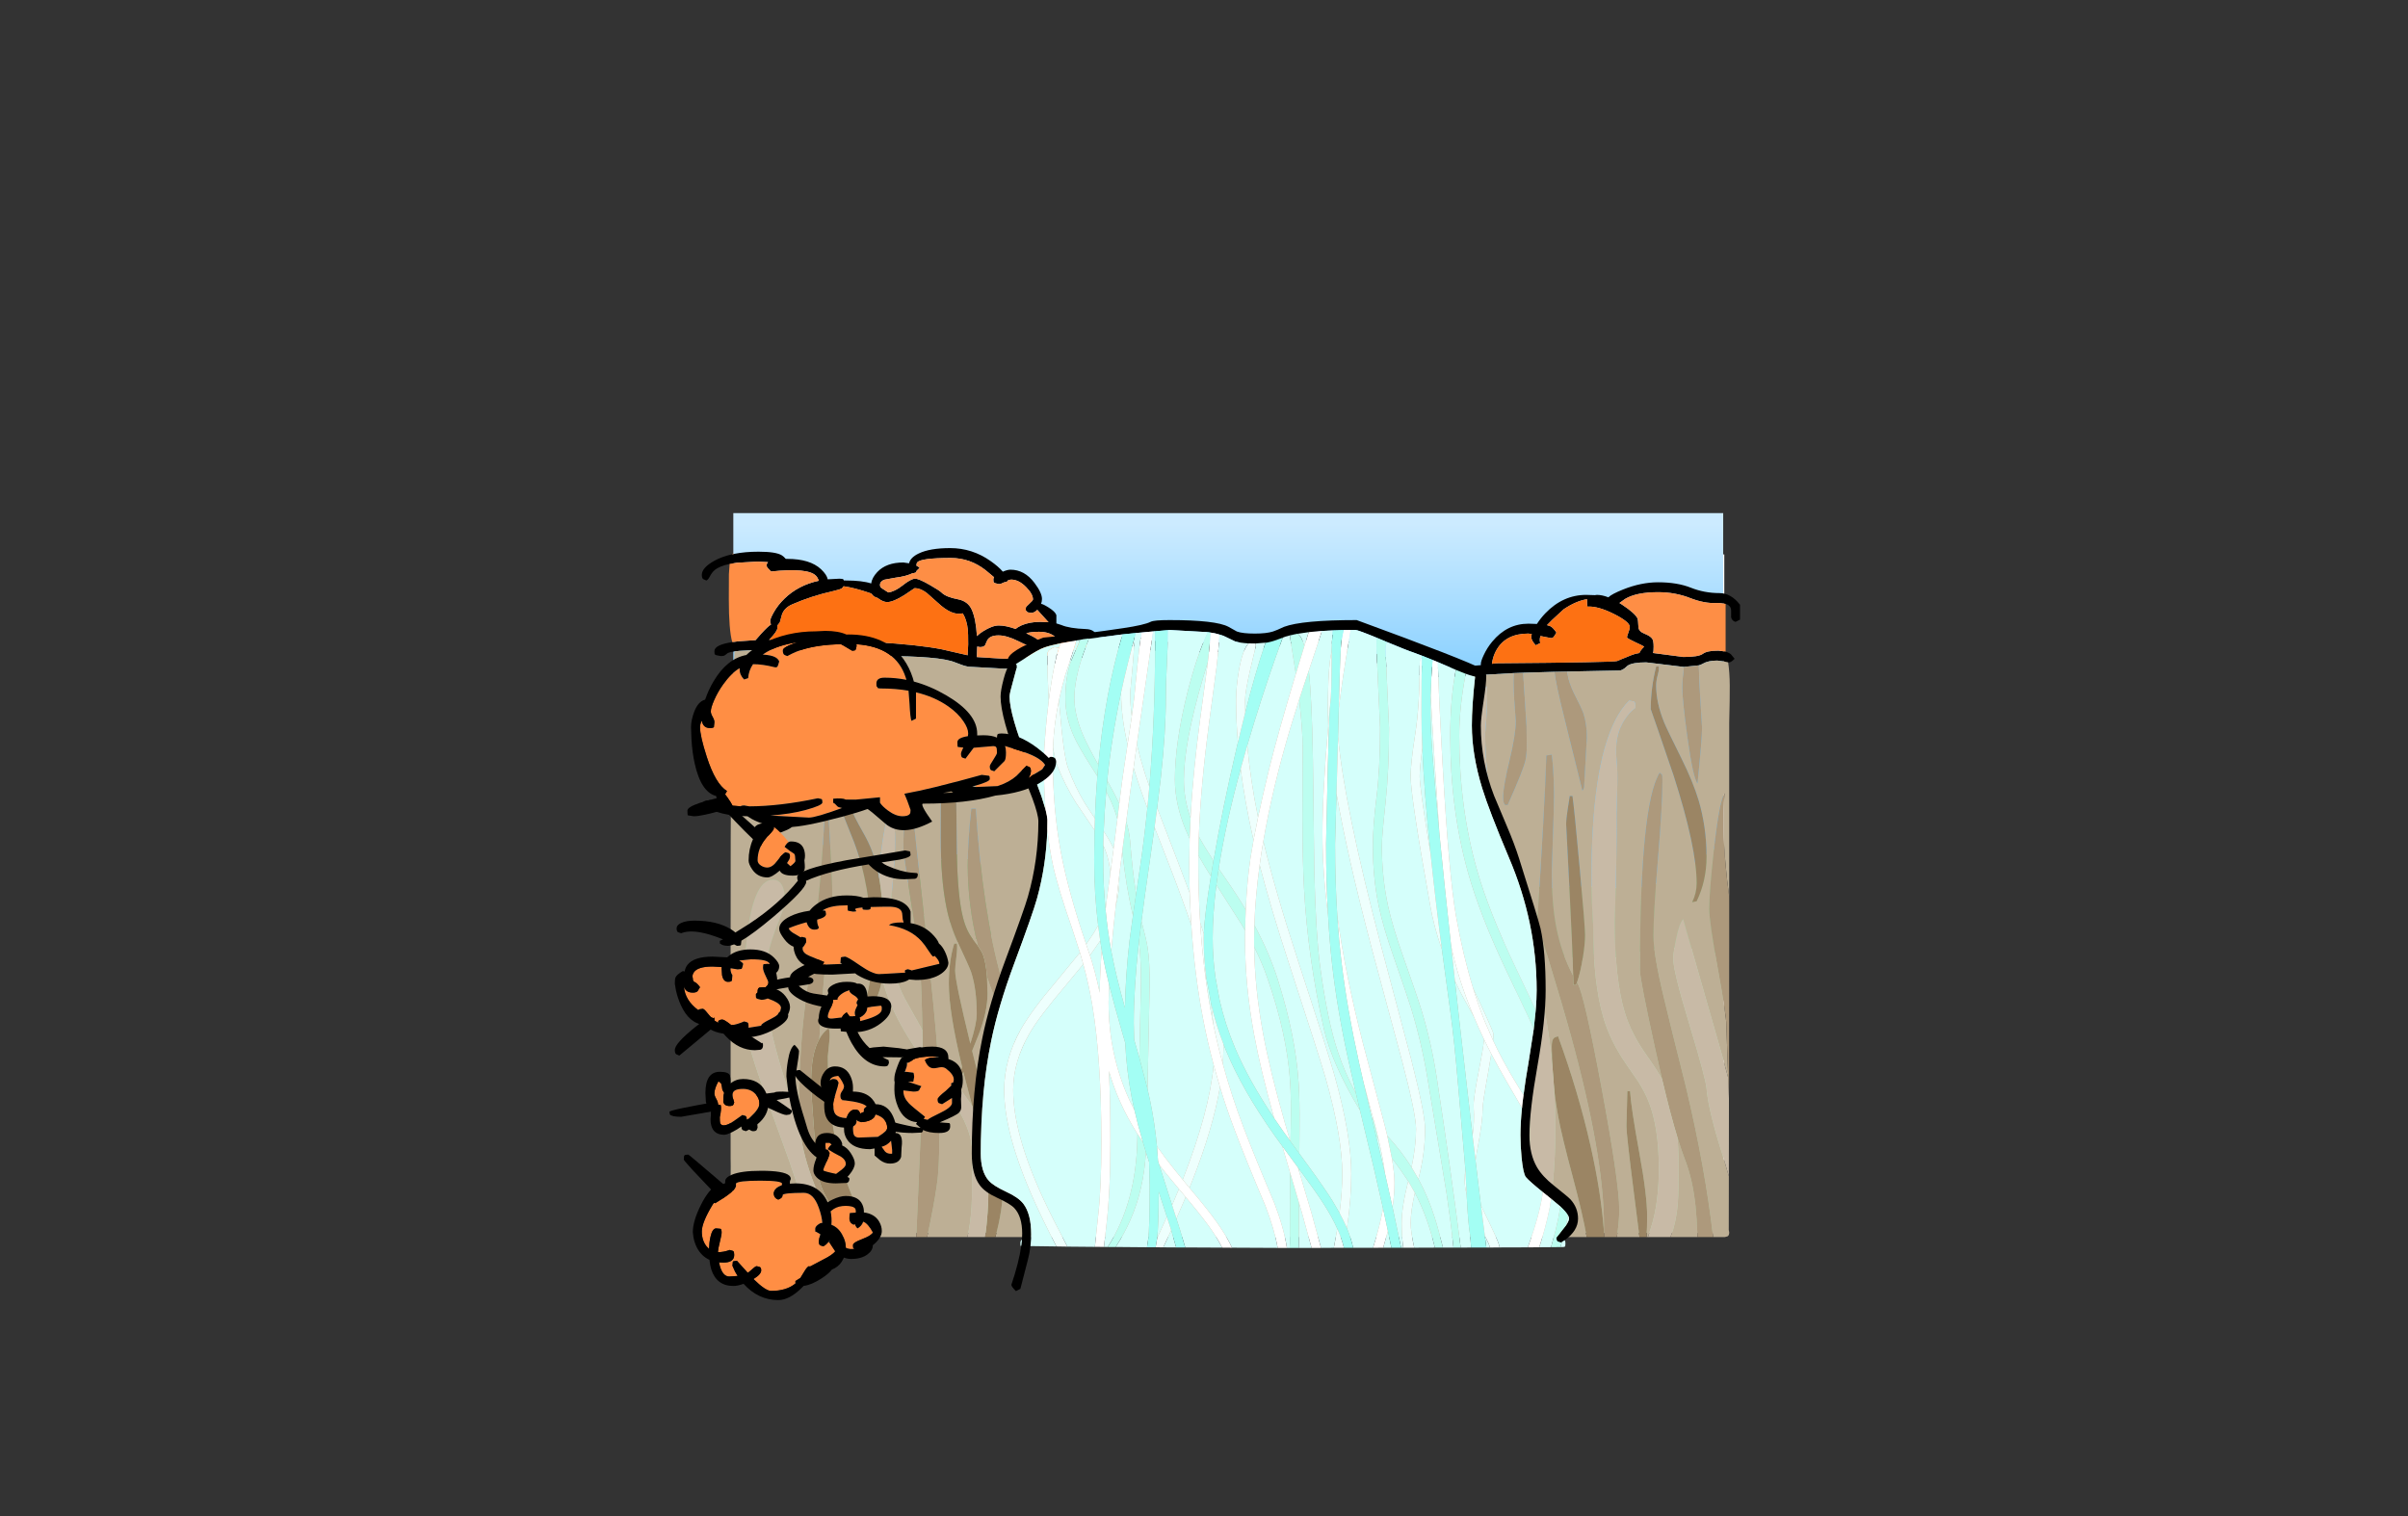 <?xml version="1.0" encoding="UTF-8" standalone="no"?>
<svg xmlns:xlink="http://www.w3.org/1999/xlink" height="842.55px" width="1337.95px" xmlns="http://www.w3.org/2000/svg">
  <rect width="100%" height="100%" fill="#333333" stroke="none"/>
  <g transform="matrix(1, 0, 0, 1, 407.45, 285.05)">
    <use height="4.5" transform="matrix(5.487, 0.0, 0.0, 81.567, 3.288, 23.017)" width="99.75" xlink:href="#shape0"/>
    <use height="403.0" transform="matrix(1.0, 0.0, 0.0, 1.0, -3.25, -1.45)" width="554.75" xlink:href="#shape1"/>
    <use height="417.85" transform="matrix(1.0, 0.0, 0.0, 1.0, -35.5, 19.5)" width="594.85" xlink:href="#shape2"/>
  </g>
  <defs>
    <g id="shape0" transform="matrix(1, 0, 0, 1, 49.85, -2.5)">
      <path d="M49.9 7.0 L-49.85 7.0 -49.85 2.5 49.9 2.5 49.9 7.0" fill="#ffffff" fill-rule="evenodd" stroke="none"/>
    </g>
    <g id="shape1" transform="matrix(1, 0, 0, 1, 3.25, 1.45)">
      <path d="M449.3 209.0 Q468.45 206.25 488.2 208.15 516.8 210.9 538.4 191.45 543.8 186.6 550.0 183.9 L550.0 246.05 Q523.9 237.45 493.55 246.2 486.35 248.25 479.45 248.1 446.1 247.3 414.9 233.75 L408.8 230.95 Q413.45 223.75 423.25 217.55 431.65 212.2 441.35 210.3 L444.4 209.75 449.3 209.0 M0.85 184.1 Q16.0 178.55 32.0 178.5 65.25 186.6 90.3 212.3 L94.3 216.6 94.95 217.3 Q99.35 222.35 106.8 223.65 125.85 227.05 132.4 237.3 L126.8 238.25 Q102.45 242.0 76.7 238.45 L58.5 236.95 Q23.45 236.1 0.0 257.2 L0.0 184.45 0.85 184.1" fill="#99cc99" fill-rule="evenodd" stroke="none"/>
      <path d="M90.3 212.3 Q91.4 210.85 92.8 209.5 99.25 203.05 107.0 197.75 115.05 192.2 124.0 189.5 139.55 196.35 156.1 200.65 160.2 201.7 164.4 199.35 197.8 180.55 211.3 215.25 212.4 218.05 213.0 220.8 207.75 218.55 202.25 217.0 196.75 215.45 191.0 214.5 L188.25 215.9 Q161.3 231.8 132.4 237.3 125.85 227.05 106.8 223.65 99.35 222.35 94.95 217.3 L94.3 216.6 90.3 212.3 M275.05 247.2 Q276.4 227.35 289.25 206.75 299.45 190.5 318.25 193.65 353.0 199.55 377.3 173.2 381.5 168.65 386.95 166.5 409.2 164.85 424.25 180.8 437.2 194.45 449.3 209.0 L444.4 209.75 441.35 210.3 Q431.65 212.2 423.25 217.55 413.45 223.75 408.8 230.95 L405.55 229.35 Q375.8 214.45 347.0 229.65 314.0 247.15 278.35 247.25 L275.05 247.2 M210.7 227.75 L213.6 230.15 213.5 231.0 210.7 227.75" fill="#78bb77" fill-rule="evenodd" stroke="none"/>
      <path d="M550.0 183.9 Q543.8 186.6 538.4 191.45 516.8 210.9 488.2 208.15 468.45 206.25 449.3 209.0 437.2 194.45 424.25 180.8 409.2 164.85 386.95 166.5 381.5 168.65 377.3 173.2 353.0 199.55 318.25 193.65 299.45 190.5 289.25 206.75 276.4 227.35 275.05 247.2 L260.45 246.2 Q248.5 244.8 239.65 237.3 227.15 226.7 213.0 220.8 212.4 218.05 211.3 215.25 197.8 180.55 164.4 199.35 160.2 201.7 156.1 200.65 139.55 196.35 124.0 189.5 115.05 192.2 107.0 197.75 99.25 203.05 92.8 209.5 91.4 210.85 90.3 212.3 65.25 186.6 32.0 178.5 16.0 178.55 0.85 184.1 L0.0 184.1 0.0 0.05 550.0 0.05 550.0 183.9" fill="url(#gradient0)" fill-rule="evenodd" stroke="none"/>
      <path d="M213.0 220.8 Q227.15 226.7 239.65 237.3 248.5 244.8 260.45 246.2 L275.05 247.2 278.35 247.25 Q314.0 247.15 347.0 229.65 375.8 214.45 405.55 229.35 L408.8 230.95 414.9 233.75 Q446.1 247.3 479.45 248.1 486.35 248.25 493.55 246.2 523.9 237.45 550.0 246.05 L550.0 400.05 0.0 400.05 0.0 259.3 -3.25 260.25 0.0 257.2 Q23.45 236.1 58.5 236.95 L76.7 238.45 Q102.45 242.0 126.8 238.25 L132.4 237.3 Q161.3 231.8 188.25 215.9 L191.0 214.5 Q196.75 215.45 202.25 217.0 207.75 218.55 213.0 220.8 M210.7 227.75 L213.5 231.0 213.6 230.15 210.7 227.75" fill="#badab6" fill-rule="evenodd" stroke="none"/>
      <path d="M550.0 183.9 L550.0 0.05 0.0 0.05 0.0 184.1 M550.0 246.05 L550.0 183.9 M0.0 184.45 L0.0 184.1 M0.0 259.3 L0.0 400.05 550.0 400.05 550.0 246.05 M0.0 257.2 L0.0 184.45" fill="none" stroke="#010101" stroke-linecap="round" stroke-linejoin="round" stroke-opacity="0.0" stroke-width="3.0"/>
    </g>
    <linearGradient gradientTransform="matrix(0.0, 0.071, -0.237, 0.0, 286.35, 64.0)" gradientUnits="userSpaceOnUse" id="gradient0" spreadMethod="pad" x1="-819.2" x2="819.2">
      <stop offset="0.0" stop-color="#ccebff"/>
      <stop offset="1.0" stop-color="#6fc6ff"/>
    </linearGradient>
    <g id="shape2" transform="matrix(1, 0, 0, 1, 35.5, -19.5)">
      <path d="M0.5 22.7 Q6.5 21.5 14.0 21.5 23.75 21.5 27.0 23.55 28.1 24.25 29.15 25.5 L30.0 25.5 Q42.6 25.5 48.75 31.25 52.0 34.35 52.45 36.85 L59.0 36.5 Q60.8 36.5 61.2 36.95 L61.4 37.5 62.5 37.5 Q71.55 37.5 76.6 39.15 77.05 35.95 80.0 32.8 85.0 27.5 94.5 27.5 L97.65 27.95 Q98.4 24.7 103.0 22.5 109.2 19.5 120.5 19.5 132.75 19.5 142.95 26.7 147.3 29.75 149.75 32.6 152.3 31.5 154.0 31.5 161.8 31.5 167.3 38.8 171.5 44.35 171.5 47.75 171.5 49.15 171.0 50.5 172.0 50.5 175.25 52.55 178.9 54.85 179.5 56.75 L179.5 61.25 179.5 61.35 182.3 62.25 Q186.75 64.15 196.0 64.5 200.55 64.65 202.0 68.15 L203.0 71.2 203.5 72.4 209.8 70.45 Q216.5 68.5 219.85 68.5 L225.7 69.05 229.5 70.25 Q236.1 72.0 256.85 72.0 L280.2 71.9 Q298.4 71.45 303.85 69.5 307.8 68.05 313.4 66.75 318.65 65.5 320.35 65.5 327.55 65.5 335.85 68.7 L351.5 75.75 Q374.1 86.0 398.35 86.0 L415.35 84.55 415.35 83.85 Q415.35 82.35 416.9 79.05 418.75 75.0 421.65 71.5 429.9 61.5 441.85 61.5 L446.5 61.65 Q448.5 58.55 451.15 55.75 461.0 45.5 473.85 45.5 L478.7 45.65 479.85 45.5 Q482.7 45.5 486.2 46.85 488.1 45.0 494.4 42.5 504.4 38.5 513.85 38.5 524.45 38.5 532.0 41.5 539.55 44.5 547.85 44.5 554.35 44.5 559.35 51.0 L559.35 59.25 556.85 60.5 Q554.75 59.85 554.4 57.9 L554.4 54.2 Q554.35 51.4 551.35 50.5 L547.9 50.0 546.1 50.0 Q539.65 50.35 531.75 47.3 523.35 44.0 513.85 44.0 501.75 44.0 495.5 47.75 493.4 49.2 492.35 50.0 L493.85 50.95 Q501.0 55.7 502.35 58.5 502.75 59.3 502.9 63.3 503.0 65.75 506.1 67.0 509.7 68.4 510.65 70.0 511.35 71.15 511.35 74.25 511.35 77.0 511.05 77.6 L510.95 77.8 511.05 77.8 527.85 80.0 Q536.35 80.0 538.7 78.25 541.0 76.5 546.85 76.5 L547.65 76.55 550.8 76.9 551.35 77.05 551.4 77.05 Q553.1 77.55 554.3 78.5 L556.35 81.0 Q554.1 83.35 552.75 83.0 L550.5 82.5 546.75 82.0 Q541.6 82.0 538.65 83.75 537.75 84.3 536.45 84.65 L528.15 85.5 527.85 85.5 507.25 83.0 Q499.65 83.0 496.95 84.8 L495.2 86.3 Q494.2 87.15 492.85 87.5 L463.2 88.1 462.85 88.1 456.3 88.25 438.85 88.75 433.65 88.95 415.35 90.0 398.35 91.5 Q383.7 91.5 371.35 88.3 362.7 86.05 352.35 81.25 339.1 75.1 336.75 74.2 328.15 71.0 319.85 71.0 316.75 71.0 312.2 72.0 L302.15 74.25 Q285.05 77.5 256.85 77.5 235.9 77.5 229.05 75.75 L225.2 74.55 219.75 74.0 Q217.25 74.0 210.4 75.95 L195.4 80.25 Q171.8 86.5 150.5 86.5 L130.55 85.4 Q127.85 84.9 123.2 83.0 114.8 79.5 83.0 79.5 71.2 79.5 57.2 77.75 43.2 76.0 21.5 76.0 L14.0 76.1 13.5 76.5 12.0 76.15 3.5 76.6 0.65 76.9 Q-1.85 77.25 -3.0 77.75 L-4.55 78.95 Q-5.1 79.5 -7.0 79.5 L-9.5 79.0 -10.3 78.55 Q-10.5 78.3 -10.5 76.75 -10.5 73.25 -0.6 71.75 L0.9 71.55 2.3 71.35 3.35 71.25 12.35 70.65 15.55 67.0 Q19.2 63.0 20.95 61.95 20.5 61.1 20.5 60.0 20.5 58.75 22.3 55.5 24.7 51.15 28.5 47.5 36.25 40.05 47.5 37.65 46.8 35.7 45.85 34.8 41.35 30.35 21.0 32.5 18.5 30.15 18.5 29.35 18.5 28.05 19.3 27.3 L13.5 27.0 1.95 27.65 -2.05 28.3 Q-7.75 29.5 -10.45 31.8 -11.9 33.05 -13.1 35.35 -14.05 37.2 -15.0 37.5 L-16.8 36.7 Q-17.5 36.05 -17.5 34.35 -17.5 30.4 -10.45 26.5 -6.25 24.2 -0.75 22.95 L0.5 22.7 M497.25 66.65 Q498.1 64.55 498.1 63.25 498.1 60.55 489.4 56.15 480.45 51.65 474.6 52.0 474.35 51.5 474.35 49.0 L474.4 47.9 Q468.35 48.8 461.35 53.5 L454.85 59.5 452.1 62.3 453.95 62.9 Q455.5 63.65 457.35 66.5 L455.9 68.75 Q455.3 69.5 454.35 69.5 L448.45 68.35 Q447.8 70.45 448.35 72.25 L445.85 73.5 Q443.35 70.8 443.35 68.85 443.35 68.2 443.65 67.25 L441.75 67.0 Q429.3 67.0 424.1 76.0 422.45 78.8 421.75 82.25 L421.5 83.8 423.85 83.5 Q489.35 83.0 491.1 82.25 L492.85 81.5 498.85 79.05 Q501.0 78.15 503.45 77.8 503.85 76.5 506.1 74.25 505.2 73.6 501.2 71.8 497.5 70.1 496.6 69.25 496.5 68.55 497.25 66.65 M162.75 41.25 Q158.65 37.0 154.35 37.0 153.6 37.0 152.5 37.5 152.3 38.35 150.55 38.5 148.65 39.5 147.5 39.5 L145.5 39.0 144.7 38.55 Q144.5 38.3 144.5 36.75 144.5 36.25 144.9 35.7 L140.15 31.75 Q131.5 25.0 120.85 25.0 104.2 25.0 102.2 27.45 101.7 28.0 101.8 29.35 103.15 29.95 103.5 30.5 L101.85 32.1 101.5 33.0 100.0 33.5 99.7 33.4 Q96.05 35.2 90.05 35.95 L84.0 37.05 Q81.5 37.95 81.5 40.0 81.5 41.3 82.7 41.95 L86.1 44.15 Q89.7 43.65 93.85 40.4 98.75 36.5 101.0 36.5 103.2 36.5 109.3 40.05 114.6 43.1 115.75 44.25 118.2 46.7 124.85 47.95 130.35 49.0 132.5 53.75 134.8 58.9 135.35 68.4 136.6 67.1 138.75 65.75 143.9 62.5 147.5 62.5 151.4 62.5 156.9 64.45 158.0 63.4 160.0 62.5 164.45 60.5 170.5 60.5 L175.15 60.7 168.9 53.8 Q167.25 55.5 165.5 55.5 L163.45 55.15 162.75 54.25 Q162.5 55.25 162.5 52.75 162.5 52.15 164.5 50.4 166.5 48.65 166.5 48.0 166.5 45.05 162.75 41.25 M187.5 71.5 Q182.05 71.5 178.75 68.75 175.5 66.0 169.85 66.0 165.15 66.0 162.75 66.85 169.15 69.8 170.5 71.5 L169.2 73.65 Q168.45 74.5 166.5 74.5 164.95 74.5 158.45 71.25 151.95 68.0 147.35 68.0 142.1 68.0 140.85 71.25 L139.85 73.5 Q139.0 74.5 137.0 74.5 L135.5 74.2 135.5 74.35 135.3 80.05 150.5 81.0 Q172.95 81.0 195.4 74.75 L198.15 74.0 Q195.9 71.5 187.5 71.5 M94.95 45.65 Q88.8 49.5 85.5 49.5 83.25 49.5 80.45 47.4 L80.2 47.2 Q77.8 46.6 76.85 44.9 L76.0 44.5 Q67.2 41.5 61.25 40.7 60.9 41.5 60.15 41.95 59.1 42.55 55.45 43.4 43.4 46.1 32.75 50.75 27.75 52.9 26.75 57.45 L25.85 60.75 24.45 62.55 24.5 63.85 Q24.5 65.75 19.85 70.5 L21.5 70.5 Q89.2 70.5 115.85 75.75 L130.2 79.05 130.5 73.0 Q130.5 66.65 130.3 64.85 129.75 59.45 127.5 55.75 121.5 57.3 113.55 49.8 L107.4 44.35 Q103.9 41.75 100.75 41.75 L94.95 45.65" fill="#000000" fill-rule="evenodd" stroke="none"/>
      <path d="M551.35 50.5 L551.35 77.0 551.35 77.05 550.8 76.9 547.65 76.55 547.6 76.35 546.85 76.5 Q541.0 76.5 538.7 78.25 536.35 80.0 527.85 80.0 L511.05 77.8 511.05 77.6 Q511.35 77.0 511.35 74.25 511.35 71.15 510.65 70.0 509.7 68.4 506.1 67.0 503.0 65.75 502.9 63.3 502.75 59.3 502.35 58.5 501.0 55.7 493.85 50.95 L492.35 50.0 Q493.4 49.2 495.5 47.75 501.75 44.0 513.85 44.0 523.35 44.0 531.75 47.3 539.65 50.35 546.1 50.0 L547.9 50.0 551.35 50.5 M-0.6 71.75 Q-2.5 64.9 -2.5 47.85 L-2.45 34.0 -2.05 28.3 1.95 27.65 13.5 27.0 19.3 27.3 Q18.5 28.05 18.5 29.35 18.5 30.15 21.0 32.5 41.35 30.35 45.85 34.8 46.8 35.7 47.5 37.65 36.25 40.05 28.5 47.5 24.7 51.15 22.3 55.5 20.5 58.75 20.5 60.0 20.5 61.1 20.95 61.95 19.2 63.0 15.55 67.0 L12.35 70.65 3.35 71.25 2.3 71.35 0.9 71.55 -0.6 71.75 M187.5 71.5 Q195.9 71.5 198.15 74.0 L195.4 74.75 Q172.95 81.0 150.5 81.0 L135.3 80.05 135.5 74.35 135.5 74.2 137.0 74.5 Q139.0 74.5 139.85 73.5 L140.85 71.25 Q142.1 68.0 147.35 68.0 151.95 68.0 158.45 71.25 164.95 74.5 166.5 74.5 168.45 74.5 169.2 73.65 L170.5 71.5 Q169.15 69.8 162.75 66.85 165.15 66.0 169.85 66.0 175.5 66.0 178.75 68.75 182.05 71.5 187.5 71.5 M162.75 41.25 Q166.5 45.05 166.5 48.0 166.5 48.65 164.5 50.4 162.5 52.15 162.5 52.75 162.5 55.25 162.75 54.25 L163.45 55.15 165.5 55.5 Q167.25 55.5 168.9 53.8 L175.15 60.7 170.5 60.5 Q164.45 60.5 160.0 62.5 158.0 63.4 156.9 64.45 151.4 62.5 147.5 62.5 143.9 62.5 138.75 65.75 136.6 67.1 135.35 68.4 134.8 58.9 132.5 53.75 130.35 49.0 124.85 47.95 118.2 46.7 115.75 44.25 114.6 43.1 109.3 40.05 103.2 36.5 101.0 36.5 98.75 36.5 93.85 40.4 89.7 43.65 86.1 44.15 L82.7 41.95 Q81.5 41.3 81.5 40.0 81.5 37.95 84.0 37.05 L90.05 35.95 Q96.05 35.2 99.7 33.4 L100.0 33.5 101.5 33.0 101.85 32.1 103.5 30.5 Q103.15 29.95 101.8 29.35 101.7 28.0 102.2 27.45 104.2 25.0 120.85 25.0 131.5 25.0 140.15 31.75 L144.9 35.7 Q144.5 36.25 144.5 36.75 144.5 38.3 144.7 38.55 L145.5 39.0 147.5 39.5 Q148.65 39.5 150.55 38.5 152.3 38.35 152.5 37.5 153.6 37.0 154.35 37.0 158.65 37.0 162.75 41.25" fill="#fe8e45" fill-rule="evenodd" stroke="none"/>
      <path d="M497.25 66.65 Q496.5 68.55 496.6 69.25 497.5 70.1 501.2 71.8 505.2 73.6 506.1 74.25 503.85 76.5 503.45 77.8 501.0 78.15 498.85 79.05 L492.85 81.5 491.1 82.25 Q489.35 83.0 423.85 83.5 L421.5 83.8 421.75 82.25 Q422.45 78.8 424.1 76.0 429.3 67.0 441.75 67.0 L443.65 67.25 Q443.35 68.2 443.35 68.85 443.35 70.8 445.85 73.5 L448.35 72.25 Q447.8 70.45 448.45 68.35 L454.35 69.5 Q455.3 69.5 455.9 68.75 L457.35 66.5 Q455.5 63.65 453.95 62.9 L452.1 62.3 454.85 59.5 461.35 53.5 Q468.35 48.8 474.4 47.9 L474.35 49.0 Q474.35 51.5 474.6 52.0 480.45 51.65 489.4 56.15 498.1 60.55 498.1 63.25 498.1 64.55 497.25 66.65 M94.95 45.65 L100.75 41.75 Q103.9 41.75 107.4 44.35 L113.55 49.8 Q121.5 57.3 127.5 55.75 129.75 59.45 130.3 64.85 130.5 66.65 130.5 73.0 L130.2 79.05 115.85 75.75 Q89.2 70.5 21.5 70.5 L19.85 70.5 Q24.5 65.75 24.5 63.85 L24.45 62.55 25.85 60.75 26.75 57.45 Q27.75 52.9 32.75 50.75 43.4 46.1 55.45 43.4 59.1 42.55 60.15 41.95 60.9 41.5 61.25 40.7 67.2 41.5 76.0 44.5 L76.85 44.9 Q77.8 46.6 80.2 47.2 L80.45 47.4 Q83.25 49.5 85.5 49.5 88.8 49.5 94.95 45.65" fill="#fd7113" fill-rule="evenodd" stroke="none"/>
      <path d="M551.35 77.0 L551.4 77.05 551.35 77.05 551.35 77.0 M552.75 83.0 Q553.6 88.55 553.65 95.8 553.7 102.95 553.35 116.5 L553.35 213.25 Q552.05 203.65 551.4 196.25 549.3 173.95 550.75 155.75 547.95 159.4 544.9 186.55 542.25 210.3 542.25 220.0 542.25 227.05 547.0 253.1 551.75 279.15 551.75 284.5 L552.75 313.7 548.7 298.9 527.75 225.75 Q525.65 227.7 523.8 236.85 522.25 244.4 522.25 247.75 522.25 254.55 531.15 283.85 540.3 314.1 540.75 319.75 541.8 332.3 549.85 357.35 L553.15 368.5 553.1 398.4 553.35 399.75 Q553.35 401.35 552.5 401.9 L550.85 402.35 544.4 402.35 Q540.05 364.0 529.25 318.65 520.25 282.9 516.9 268.7 511.25 245.1 511.25 235.0 511.25 222.4 513.75 192.35 516.25 162.3 516.25 148.75 516.25 145.65 515.9 145.2 515.25 145.0 514.75 144.25 503.75 161.6 503.75 254.25 503.75 259.1 512.2 297.65 L516.05 314.6 Q512.8 308.8 507.5 301.4 498.9 289.4 495.3 277.5 489.75 259.1 489.75 227.25 491.0 186.75 490.75 167.25 L491.15 151.7 Q491.35 142.65 490.75 137.25 489.35 123.75 495.15 114.9 498.05 110.45 501.25 108.25 501.25 105.1 500.45 104.75 L497.75 104.25 Q480.7 121.3 477.55 175.75 475.95 203.2 477.75 229.25 477.75 261.0 483.45 280.4 487.25 293.4 496.0 306.05 L502.7 315.8 Q506.35 321.5 508.55 327.0 514.25 341.25 514.25 364.25 514.25 383.3 509.95 396.9 L508.2 402.35 507.4 402.35 Q507.75 396.75 507.75 391.0 507.75 379.05 503.45 355.75 498.8 330.3 498.25 321.25 L496.75 321.25 496.25 340.75 Q496.25 345.55 500.4 377.95 L503.5 402.35 490.9 402.35 Q492.25 394.05 492.25 387.0 492.25 372.1 482.45 319.5 472.75 267.6 469.25 261.75 L468.75 260.9 Q470.75 255.2 472.05 246.9 473.25 239.3 473.25 234.5 473.25 229.7 470.2 196.45 467.2 163.4 466.25 157.25 L464.75 157.25 463.55 164.95 Q462.75 170.05 462.75 173.0 L464.55 208.25 Q466.2 239.55 466.65 257.15 460.15 244.85 457.3 230.35 454.65 216.75 454.8 198.1 L455.85 165.8 Q456.4 146.8 454.75 134.25 L451.75 134.75 Q450.75 164.75 446.75 226.25 446.75 228.0 452.55 246.85 460.65 273.2 465.25 290.0 483.75 357.25 483.75 395.75 L483.7 398.6 Q482.1 377.25 476.3 351.6 469.55 321.75 458.25 290.75 456.35 291.25 455.75 291.95 454.75 293.15 454.75 296.5 L454.95 305.35 Q453.4 290.25 450.65 275.55 446.6 253.95 437.25 222.7 426.75 187.65 423.85 174.75 417.75 147.75 417.75 122.5 419.25 105.25 418.75 96.25 409.25 102.75 409.25 138.75 409.25 162.65 414.5 187.2 416.9 198.6 426.0 230.65 434.0 258.8 437.5 279.1 442.75 309.3 442.75 342.75 442.75 370.3 435.9 402.35 L197.6 402.35 197.75 396.0 Q197.75 366.7 189.4 345.85 186.25 337.9 180.65 327.95 L170.3 310.05 Q156.6 285.75 149.15 259.3 138.35 221.2 134.75 164.25 L132.25 164.25 Q130.25 182.25 130.25 195.75 130.25 217.85 135.9 240.55 L133.3 237.1 Q129.4 232.15 127.55 224.55 124.75 213.35 124.25 191.25 L123.8 152.25 Q123.5 127.8 122.25 113.25 116.75 120.35 115.45 147.95 115.25 152.7 115.25 180.0 115.25 203.65 118.4 219.0 120.55 229.8 125.25 239.7 131.2 252.35 132.15 255.15 135.25 264.65 135.25 278.25 135.25 283.8 131.7 294.85 123.25 260.3 123.25 254.25 123.25 252.2 123.95 246.55 124.55 241.75 124.25 239.25 L122.75 239.25 Q119.75 248.85 119.75 261.5 119.75 277.5 127.15 307.85 L124.75 314.25 126.25 314.25 127.8 310.55 130.75 321.9 132.85 329.7 Q125.2 318.9 119.3 310.15 L113.6 301.4 Q112.05 278.9 107.25 235.55 100.25 172.55 100.25 170.5 100.25 166.45 102.95 151.55 105.35 138.55 106.25 135.25 94.5 144.95 94.5 187.0 94.5 189.05 98.95 217.45 103.5 246.65 103.75 250.75 104.7 266.35 105.05 287.3 L95.25 269.75 Q89.05 258.05 87.45 243.45 86.35 232.65 87.6 216.3 89.35 198.05 89.75 189.0 90.4 173.5 88.0 162.25 83.8 170.65 81.4 195.45 L80.85 201.6 80.05 197.7 Q77.75 187.4 72.5 178.2 66.45 167.6 64.95 163.0 61.5 152.6 61.5 135.0 61.5 131.35 64.25 119.15 67.0 106.95 67.0 104.25 67.0 101.15 66.75 100.9 L66.5 101.25 65.0 101.25 Q62.0 107.9 59.65 125.4 57.5 141.3 57.5 152.5 57.5 158.15 60.45 166.25 L67.0 182.7 Q76.5 207.95 76.5 237.25 76.5 253.7 76.05 258.25 74.65 271.65 69.0 279.25 79.75 276.25 82.65 259.15 L82.7 258.8 Q84.65 266.3 87.8 273.6 93.5 286.85 105.2 303.35 L105.25 315.25 Q105.25 320.0 101.65 402.35 L77.7 402.35 72.5 393.3 Q52.5 356.55 52.5 302.0 L53.3 293.95 Q53.9 288.9 53.0 286.25 49.9 288.45 47.8 292.25 48.75 276.0 51.0 251.9 L55.0 212.25 Q55.0 202.5 52.5 161.25 L51.0 161.25 Q49.3 205.7 42.45 254.25 39.4 275.7 38.25 288.75 36.5 309.1 36.5 333.75 L36.75 339.45 Q28.85 316.4 25.45 304.65 17.5 276.8 17.5 259.5 17.5 247.8 23.0 232.7 L26.8 222.75 Q28.5 218.05 28.5 216.0 28.75 212.55 28.05 209.6 26.7 203.75 22.0 203.75 10.45 203.75 7.05 240.7 5.4 259.25 6.0 278.25 6.0 288.7 13.8 311.7 18.5 325.5 31.0 359.8 38.9 382.65 44.1 402.35 L1.0 402.35 Q-1.5 401.5 -1.5 398.85 L0.25 397.95 Q-1.75 390.75 -1.8 380.1 -1.3 365.75 -1.5 358.75 L-1.5 234.85 Q-1.5 170.45 -1.3 151.7 -0.9 109.4 0.65 76.9 L3.5 76.6 12.0 76.15 13.5 76.5 14.0 76.1 21.5 76.0 Q43.2 76.0 57.2 77.75 71.2 79.5 83.0 79.5 114.8 79.5 123.2 83.0 127.85 84.9 130.55 85.4 L150.5 86.5 Q171.8 86.5 195.4 80.25 L210.4 75.95 Q217.25 74.0 219.75 74.0 L225.2 74.55 229.05 75.75 Q235.9 77.5 256.85 77.5 285.05 77.5 302.15 74.25 L312.2 72.0 Q316.75 71.0 319.85 71.0 328.15 71.0 336.75 74.2 339.1 75.1 352.35 81.25 362.7 86.05 371.35 88.3 383.7 91.5 398.35 91.5 L415.35 90.0 433.65 88.95 Q433.45 91.4 433.5 94.4 433.65 102.0 434.75 115.75 434.75 123.05 431.25 137.6 427.75 152.15 427.75 157.75 427.75 160.7 428.25 161.3 L428.75 162.25 430.25 162.25 Q439.05 142.6 440.2 137.15 440.85 134.0 440.85 129.65 L440.75 118.75 438.85 88.75 456.3 88.25 Q456.75 94.35 462.3 116.15 L471.75 154.25 Q472.75 153.25 472.75 151.75 L474.25 124.75 Q474.25 117.2 472.4 111.5 471.4 108.55 468.25 102.45 465.35 96.9 464.15 92.45 L463.2 88.1 492.85 87.5 Q494.2 87.15 495.2 86.3 L496.95 84.8 Q499.65 83.0 507.25 83.0 L527.85 85.5 528.15 85.5 Q527.25 93.5 527.25 96.75 527.25 103.75 530.1 124.45 533.3 147.6 535.75 150.25 538.25 125.25 538.25 119.25 536.9 99.0 536.45 84.65 537.75 84.3 538.65 83.75 541.6 82.0 546.75 82.0 L550.5 82.5 552.75 83.0 M535.75 402.35 L520.7 402.35 522.2 398.05 Q524.25 391.05 524.85 382.45 525.25 376.95 525.25 363.75 525.25 354.75 524.6 347.05 526.8 354.15 528.75 359.25 533.0 370.1 534.6 384.85 535.25 390.8 535.75 402.35 M474.2 402.35 L450.75 402.35 Q456.75 374.85 456.75 342.25 456.75 331.5 456.15 320.95 457.0 328.25 458.35 335.5 460.4 346.5 466.25 368.3 471.9 389.4 474.15 402.2 L474.2 402.35 M189.4 402.35 L145.6 402.35 Q149.75 387.3 149.75 375.0 149.75 366.45 136.5 314.15 L132.7 298.85 136.2 290.15 Q141.25 277.4 141.25 267.0 L140.95 257.75 Q147.2 276.05 160.0 303.0 175.8 336.3 180.45 348.95 189.75 374.35 189.75 396.0 L189.4 402.35 M130.1 402.35 L107.7 402.35 109.5 393.75 Q112.6 378.25 113.55 369.9 114.4 361.95 114.4 350.05 L114.25 317.5 114.25 316.0 124.45 330.55 Q132.75 344.3 132.75 355.25 L132.6 380.1 Q132.3 391.05 130.7 399.3 L130.1 402.35 M58.45 402.35 L57.95 402.35 57.1 399.7 58.45 402.35 M512.75 95.75 Q512.75 93.25 513.7 89.75 514.5 86.75 514.25 85.25 L512.75 85.25 Q509.75 97.25 509.75 109.0 L513.75 120.45 522.5 146.05 Q535.25 185.85 535.25 205.75 535.25 211.25 532.75 216.25 L535.25 215.75 Q540.75 204.4 540.75 191.0 540.75 174.65 536.4 159.8 533.3 149.45 526.75 136.25 518.5 119.7 517.15 116.25 512.75 105.4 512.75 95.75" fill="#bdaf95" fill-rule="evenodd" stroke="none"/>
      <path d="M507.4 402.35 L503.5 402.35 500.4 377.95 Q496.25 345.55 496.25 340.75 L496.75 321.25 498.25 321.25 Q498.8 330.3 503.45 355.75 507.75 379.05 507.75 391.0 507.75 396.75 507.4 402.35 M483.95 402.35 L474.2 402.35 474.15 402.2 Q471.9 389.4 466.25 368.3 460.4 346.5 458.35 335.5 457.0 328.25 456.15 320.95 L454.95 305.35 454.75 296.5 Q454.75 293.15 455.75 291.95 456.35 291.25 458.25 290.75 469.55 321.75 476.3 351.6 482.1 377.25 483.7 398.6 L483.95 402.35 M145.6 402.35 L139.9 402.35 Q141.75 388.8 141.75 375.5 141.75 366.35 138.3 351.15 136.95 345.2 132.85 329.7 L130.75 321.9 127.8 310.55 126.25 314.25 124.75 314.25 127.15 307.85 Q119.75 277.5 119.75 261.5 119.75 248.85 122.75 239.25 L124.25 239.25 Q124.55 241.75 123.95 246.55 123.25 252.2 123.25 254.25 123.25 260.3 131.7 294.85 135.25 283.8 135.25 278.25 135.25 264.65 132.15 255.15 131.2 252.35 125.25 239.7 120.55 229.8 118.4 219.0 115.25 203.65 115.25 180.0 115.25 152.7 115.45 147.95 116.75 120.35 122.25 113.25 123.5 127.8 123.8 152.25 L124.25 191.25 Q124.75 213.35 127.55 224.55 129.4 232.15 133.3 237.1 L135.9 240.55 Q138.1 243.7 138.8 245.65 140.4 250.0 140.95 257.75 L141.25 267.0 Q141.25 277.4 136.2 290.15 L132.7 298.85 136.5 314.15 Q149.75 366.45 149.75 375.0 149.75 387.3 145.6 402.35 M77.7 402.35 L66.4 402.35 65.25 400.75 Q54.25 385.3 51.65 380.35 45.5 368.55 45.5 355.75 45.5 350.0 44.4 336.75 43.3 323.15 43.25 316.6 43.1 300.55 47.8 292.25 49.9 288.45 53.0 286.25 53.9 288.9 53.3 293.95 L52.5 302.0 Q52.5 356.55 72.5 393.3 L77.7 402.35 M512.75 95.75 Q512.75 105.4 517.15 116.25 518.5 119.7 526.75 136.25 533.3 149.45 536.4 159.8 540.75 174.65 540.75 191.0 540.75 204.4 535.25 215.75 L532.75 216.25 Q535.25 211.25 535.25 205.75 535.25 185.85 522.5 146.05 L513.75 120.45 509.75 109.0 Q509.75 97.25 512.75 85.25 L514.25 85.25 Q514.5 86.75 513.7 89.75 512.75 93.25 512.75 95.75 M466.65 257.15 Q466.2 239.55 464.55 208.25 L462.75 173.0 Q462.75 170.05 463.55 164.95 L464.75 157.25 466.25 157.25 Q467.2 163.4 470.2 196.45 473.25 229.7 473.25 234.5 473.25 239.3 472.05 246.9 470.75 255.2 468.75 260.9 L468.25 262.25 466.75 262.25 466.65 257.15 M82.7 258.8 L82.65 259.15 Q79.75 276.25 69.0 279.25 74.65 271.65 76.05 258.25 76.5 253.7 76.5 237.25 76.5 207.95 67.0 182.7 L60.45 166.25 Q57.5 158.15 57.5 152.5 57.5 141.3 59.65 125.4 62.0 107.9 65.0 101.25 L66.5 101.25 66.75 100.9 Q67.0 101.15 67.0 104.25 67.0 106.95 64.25 119.15 61.5 131.35 61.5 135.0 61.5 152.6 64.95 163.0 66.45 167.6 72.5 178.2 77.75 187.4 80.05 197.7 L80.85 201.6 Q83.5 216.0 83.5 238.5 L83.65 246.5 Q83.55 253.35 82.7 258.8" fill="#9b8564" fill-rule="evenodd" stroke="none"/>
      <path d="M553.35 213.25 L553.35 238.25 553.25 315.45 553.2 325.3 552.75 313.7 551.75 284.5 Q551.75 279.15 547.0 253.1 542.25 227.05 542.25 220.0 542.25 210.3 544.9 186.55 547.95 159.4 550.75 155.75 549.3 173.95 551.4 196.25 552.05 203.65 553.35 213.25 M544.4 402.35 L535.75 402.35 Q535.25 390.8 534.6 384.85 533.0 370.1 528.75 359.25 526.8 354.15 524.6 347.05 520.65 334.15 516.05 314.6 L512.2 297.65 Q503.75 259.1 503.75 254.25 503.75 161.6 514.75 144.25 515.25 145.0 515.9 145.2 516.25 145.65 516.25 148.75 516.25 162.3 513.75 192.35 511.25 222.4 511.25 235.0 511.25 245.1 516.9 268.7 520.25 282.9 529.25 318.65 540.05 364.0 544.4 402.35 M490.9 402.35 L483.95 402.35 483.7 398.6 483.75 395.75 Q483.75 357.25 465.25 290.0 460.65 273.2 452.55 246.85 446.75 228.0 446.75 226.25 450.75 164.75 451.75 134.75 L454.75 134.25 Q456.4 146.8 455.85 165.8 L454.8 198.1 Q454.65 216.75 457.3 230.35 460.15 244.85 466.65 257.15 L466.75 262.25 468.25 262.25 468.75 260.9 469.25 261.75 Q472.75 267.6 482.45 319.5 492.25 372.1 492.25 387.0 492.25 394.05 490.9 402.35 M197.6 402.35 L189.4 402.35 189.75 396.0 Q189.75 374.35 180.45 348.95 175.8 336.3 160.0 303.0 147.2 276.05 140.95 257.75 140.4 250.0 138.8 245.65 138.1 243.7 135.9 240.55 130.25 217.85 130.25 195.75 130.25 182.25 132.25 164.25 L134.75 164.25 Q138.35 221.2 149.15 259.3 156.6 285.75 170.3 310.05 L180.65 327.95 Q186.25 337.9 189.4 345.85 197.75 366.7 197.75 396.0 L197.6 402.35 M107.7 402.35 L101.65 402.35 Q105.25 320.0 105.25 315.25 L105.2 303.35 105.05 287.3 Q104.7 266.35 103.75 250.75 103.5 246.65 98.95 217.45 94.5 189.05 94.5 187.0 94.5 144.95 106.25 135.25 105.35 138.55 102.95 151.55 100.25 166.45 100.25 170.5 100.25 172.55 107.25 235.55 112.05 278.9 113.6 301.4 L114.25 316.0 114.25 317.5 114.4 350.05 Q114.4 361.95 113.55 369.9 112.6 378.25 109.5 393.75 L107.7 402.35 M66.4 402.35 L58.45 402.35 57.1 399.7 Q48.15 381.9 43.75 369.8 37.75 353.3 36.75 339.45 L36.5 333.75 Q36.5 309.1 38.25 288.75 39.4 275.7 42.45 254.25 49.3 205.7 51.0 161.25 L52.5 161.25 Q55.0 202.5 55.0 212.25 L51.0 251.9 Q48.75 276.0 47.8 292.25 43.1 300.55 43.25 316.6 43.3 323.15 44.4 336.75 45.5 350.0 45.5 355.75 45.5 368.55 51.65 380.35 54.25 385.3 65.25 400.75 L66.4 402.35 M463.2 88.1 L464.15 92.45 Q465.35 96.9 468.25 102.45 471.4 108.55 472.4 111.5 474.25 117.2 474.25 124.75 L472.75 151.75 Q472.75 153.25 471.75 154.25 L462.3 116.15 Q456.75 94.35 456.3 88.25 L462.85 88.1 463.2 88.1 M438.85 88.75 L440.75 118.75 440.85 129.65 Q440.85 134.0 440.2 137.15 439.05 142.6 430.25 162.25 L428.75 162.25 428.25 161.3 Q427.75 160.7 427.75 157.75 427.75 152.15 431.25 137.6 434.75 123.05 434.75 115.75 433.65 102.0 433.5 94.4 433.45 91.4 433.65 88.95 L438.85 88.75 M528.15 85.5 L536.45 84.65 Q536.9 99.0 538.25 119.25 538.25 125.25 535.75 150.25 533.3 147.6 530.1 124.45 527.25 103.75 527.25 96.75 527.25 93.5 528.15 85.5" fill="#ad997c" fill-rule="evenodd" stroke="none"/>
      <path d="M553.2 325.3 L553.15 368.5 549.85 357.35 Q541.8 332.3 540.75 319.75 540.3 314.1 531.15 283.85 522.25 254.55 522.25 247.75 522.25 244.4 523.8 236.85 525.65 227.7 527.75 225.75 L548.7 298.9 552.75 313.7 553.2 325.3 M520.7 402.35 L508.2 402.35 509.95 396.9 Q514.25 383.3 514.25 364.25 514.25 341.25 508.55 327.0 506.35 321.5 502.7 315.8 L496.0 306.05 Q487.25 293.4 483.45 280.4 477.75 261.0 477.75 229.25 475.95 203.2 477.55 175.75 480.7 121.3 497.75 104.25 L500.45 104.75 Q501.25 105.1 501.25 108.25 498.05 110.45 495.15 114.9 489.35 123.75 490.75 137.25 491.35 142.65 491.15 151.7 L490.75 167.25 Q491.0 186.75 489.75 227.25 489.75 259.1 495.3 277.5 498.9 289.4 507.5 301.4 512.8 308.8 516.05 314.6 520.65 334.15 524.6 347.05 525.25 354.75 525.25 363.75 525.25 376.95 524.85 382.45 524.25 391.05 522.2 398.05 L520.7 402.35 M450.75 402.35 L435.9 402.35 Q442.75 370.3 442.75 342.75 442.75 309.3 437.5 279.1 434.0 258.8 426.0 230.65 416.9 198.6 414.5 187.2 409.25 162.65 409.25 138.75 409.25 102.75 418.75 96.25 419.25 105.25 417.75 122.5 417.75 147.75 423.85 174.75 426.75 187.65 437.25 222.7 446.6 253.95 450.65 275.55 453.4 290.25 454.95 305.35 L456.15 320.95 Q456.75 331.5 456.75 342.25 456.75 374.85 450.75 402.35 M139.9 402.35 L130.1 402.35 130.7 399.3 Q132.3 391.05 132.6 380.1 L132.75 355.25 Q132.75 344.3 124.45 330.55 L114.25 316.0 113.6 301.4 119.3 310.15 Q125.2 318.9 132.85 329.7 136.95 345.2 138.3 351.15 141.75 366.35 141.75 375.5 141.75 388.8 139.9 402.35 M57.95 402.35 L44.1 402.35 Q38.9 382.65 31.0 359.8 18.5 325.5 13.8 311.7 6.0 288.7 6.0 278.25 5.4 259.25 7.05 240.7 10.45 203.75 22.0 203.75 26.7 203.75 28.05 209.6 28.75 212.55 28.5 216.0 28.5 218.05 26.8 222.75 L23.0 232.7 Q17.5 247.8 17.5 259.5 17.5 276.8 25.45 304.65 28.85 316.4 36.75 339.45 37.75 353.3 43.75 369.8 48.15 381.9 57.1 399.7 L57.95 402.35 M80.85 201.6 L81.4 195.45 Q83.8 170.65 88.0 162.25 90.4 173.5 89.75 189.0 89.35 198.05 87.6 216.3 86.35 232.65 87.45 243.45 89.05 258.05 95.25 269.75 L105.05 287.3 105.2 303.35 Q93.5 286.85 87.8 273.6 84.65 266.3 82.7 258.8 83.55 253.35 83.65 246.5 L83.5 238.5 Q83.5 216.0 80.85 201.6" fill="#c8baa6" fill-rule="evenodd" stroke="none"/>
      <path d="M-0.75 22.95 Q-0.4 22.5 0.0 22.5 L0.5 22.7 -0.75 22.95" fill="#fea870" fill-rule="evenodd" stroke="none"/>
      <path d="M160.4 403.75 L160.5 400.35 Q160.5 390.9 156.15 386.25 153.85 383.8 146.5 380.45 139.7 377.35 136.9 373.45 132.5 367.5 132.5 355.85 132.5 320.5 138.3 292.05 142.3 272.25 151.0 248.9 161.75 220.05 163.7 213.1 169.5 192.8 169.5 171.35 169.5 167.65 166.2 158.65 L159.0 140.25 Q148.5 113.6 148.5 102.0 148.5 98.7 150.2 92.25 151.8 86.15 153.55 84.25 L153.45 84.15 152.75 83.25 Q152.5 84.25 152.5 81.75 152.5 76.75 172.25 69.25 L181.1 68.35 Q194.15 67.35 216.5 64.0 228.35 62.25 231.9 60.45 233.75 59.5 242.35 59.5 268.15 59.5 275.15 63.25 L279.8 65.85 Q282.9 67.0 289.75 67.0 296.25 67.0 299.85 65.85 302.0 65.15 306.0 63.25 316.05 59.5 346.35 59.5 406.0 81.35 416.25 86.75 L417.0 87.15 418.35 88.25 418.2 89.3 418.35 90.75 Q418.35 94.9 416.85 104.65 415.35 114.45 415.35 118.1 415.35 138.1 422.7 157.1 L429.6 173.5 Q434.05 183.9 436.6 192.0 447.25 225.55 448.5 230.85 451.35 243.5 451.35 265.1 451.35 281.55 446.85 306.95 442.35 332.3 442.35 345.75 442.35 356.3 446.55 363.55 449.55 368.65 455.85 373.65 463.9 380.05 465.15 381.4 469.35 386.05 469.35 392.1 469.35 398.8 461.95 404.05 L460.4 405.05 459.85 405.35 458.05 404.75 Q457.35 404.25 457.35 402.6 L457.55 402.4 462.7 395.8 Q464.35 393.25 464.35 392.1 464.35 391.3 463.8 390.3 462.7 388.3 459.55 385.35 L454.75 381.35 454.45 381.1 449.9 377.45 Q442.2 371.25 440.35 369.0 438.85 367.05 437.95 357.9 437.35 351.25 437.35 345.75 437.35 339.1 438.2 330.55 L438.25 330.55 438.35 329.1 438.9 324.65 439.05 323.5 Q440.1 315.15 441.85 305.25 L444.75 286.65 445.85 276.2 Q446.35 270.05 446.35 265.1 446.35 227.45 430.85 191.25 419.95 165.45 416.05 152.8 410.35 134.2 410.35 118.1 410.35 107.2 412.15 91.0 407.8 89.9 399.85 86.45 L391.45 82.85 388.55 81.65 387.45 81.2 386.45 80.8 382.65 79.3 377.85 77.5 Q374.7 76.5 363.05 71.65 L359.75 70.25 357.95 69.5 Q347.05 65.0 345.75 65.0 L343.05 65.0 342.7 65.0 339.1 65.05 336.6 65.1 335.9 65.15 333.15 65.25 327.05 65.55 326.75 65.6 321.05 66.05 319.7 66.2 313.6 67.1 313.15 67.15 309.35 68.0 306.6 68.75 305.25 69.3 305.0 69.4 300.75 70.9 300.45 71.0 300.15 71.1 299.3 71.35 299.15 71.4 297.95 71.7 296.85 71.95 290.25 72.5 289.85 72.5 286.3 72.45 Q281.55 72.2 278.8 71.35 L273.4 68.75 Q272.05 68.05 270.15 67.55 L269.6 67.4 268.65 67.15 268.5 67.1 267.9 66.95 267.8 66.9 267.65 66.9 267.55 66.85 267.5 66.85 265.2 66.45 263.65 66.2 242.25 65.0 241.35 65.1 234.95 65.65 233.25 65.8 226.85 66.4 223.55 66.7 216.25 67.45 190.55 70.8 181.8 72.4 Q176.15 73.55 172.75 74.75 169.3 75.95 162.55 80.45 L156.9 84.0 157.0 84.0 157.25 84.25 Q157.5 84.4 157.5 85.85 L155.5 93.25 Q153.5 100.2 153.5 102.0 153.5 111.95 164.0 138.55 169.7 153.0 171.2 157.4 L173.45 164.7 173.45 164.75 173.65 165.55 Q174.35 168.35 174.5 170.35 L174.5 171.35 174.45 175.65 Q173.95 195.55 168.7 214.35 166.45 222.5 156.0 250.55 147.25 274.05 143.3 293.3 137.5 321.3 137.5 355.85 137.5 365.95 141.9 370.95 144.35 373.8 151.5 377.1 158.4 380.25 161.15 383.8 165.5 389.5 165.5 400.75 L165.45 403.35 165.1 407.35 Q164.65 411.2 163.65 415.05 L159.5 431.1 157.0 432.35 Q154.5 429.85 154.5 428.85 158.75 416.2 160.0 407.15 L160.4 403.75" fill="#000000" fill-rule="evenodd" stroke="none"/>
      <path d="M459.6 407.9 L459.3 407.9 454.35 407.95 456.95 398.25 Q458.5 392.1 459.55 385.35 462.7 388.3 463.8 390.3 L462.7 395.8 457.55 402.4 457.35 402.6 Q457.35 404.25 458.05 404.75 L459.85 405.35 460.4 405.05 459.6 407.9 M404.15 408.2 L400.15 408.2 Q398.65 393.9 396.25 377.75 L385.6 313.5 Q382.3 293.75 376.55 275.05 374.8 269.3 366.65 245.95 361.0 229.8 358.65 218.55 355.35 202.9 355.35 185.25 355.35 173.95 357.35 158.15 359.35 142.35 359.35 119.25 L357.35 75.35 357.4 69.3 357.95 69.5 359.75 70.25 363.05 71.65 Q362.35 74.2 362.35 75.25 L364.35 119.5 Q364.35 143.05 362.35 161.4 360.35 179.75 360.35 185.1 360.35 202.55 363.85 218.65 366.35 230.0 372.3 246.75 380.25 269.3 382.35 276.2 387.95 294.7 390.85 313.75 398.8 365.7 404.15 408.2 M394.3 408.2 L389.8 408.2 388.45 402.9 Q384.65 389.05 378.7 377.7 L375.0 371.25 370.35 364.5 365.9 358.45 363.35 346.05 Q370.95 354.2 376.85 363.55 L380.65 370.05 Q386.1 380.1 389.7 391.45 391.55 397.15 394.3 408.2 M314.15 408.35 L310.85 408.35 309.15 408.35 309.2 406.05 309.35 369.25 309.4 366.65 314.35 383.45 314.2 406.1 314.15 408.35 M212.45 407.85 L208.35 407.85 208.05 407.85 Q223.95 383.0 224.5 347.5 L224.55 345.0 227.6 349.65 229.25 355.15 Q228.05 375.95 220.65 392.75 217.3 400.45 212.45 407.85 M345.9 322.35 L348.2 331.95 Q332.65 306.15 328.1 286.5 319.2 247.4 317.1 208.5 316.25 192.65 316.2 169.75 L316.35 130.85 Q316.35 120.3 314.4 103.7 316.7 96.5 319.75 87.55 321.5 103.2 322.05 137.4 L322.8 198.5 Q323.6 233.6 326.1 252.25 330.05 281.85 335.9 299.4 340.0 311.7 345.9 322.35 M445.85 276.2 L444.75 286.65 441.4 279.25 429.85 255.0 Q414.85 223.55 408.2 199.7 398.35 164.55 398.35 123.75 398.35 103.15 401.45 87.15 404.5 88.45 406.95 89.35 403.35 108.0 403.35 123.85 403.35 163.7 413.2 198.3 419.75 221.35 434.85 253.0 L445.85 276.2 M355.8 337.3 L356.9 341.4 358.55 348.05 357.05 345.85 354.7 335.85 355.8 337.3 M289.5 228.95 Q298.0 244.75 302.6 259.5 312.4 290.45 314.1 316.6 314.75 326.55 314.6 341.3 L314.5 355.9 309.6 349.2 309.75 340.55 Q310.0 325.45 309.35 315.75 307.65 289.6 296.6 258.0 293.85 250.0 289.4 241.2 L289.35 237.85 289.5 228.95 M309.35 68.0 L313.15 67.15 313.6 67.1 Q315.75 68.55 317.3 73.9 L314.25 83.8 312.55 89.45 309.35 69.0 309.35 68.0 M265.2 66.45 Q264.8 73.25 263.7 82.6 L260.85 92.1 Q250.35 128.05 250.35 148.1 250.35 159.05 254.05 169.5 L253.55 181.0 251.3 175.95 Q245.35 161.55 245.35 148.1 245.35 127.65 252.3 99.85 257.4 79.5 263.65 66.2 L265.2 66.45 M284.75 220.5 Q284.45 226.1 284.4 232.05 L282.35 228.55 268.4 206.65 269.7 197.6 274.1 204.0 Q279.9 212.35 284.75 220.5 M202.25 146.3 L198.8 140.8 Q191.55 129.5 188.9 123.35 184.5 113.3 184.5 103.0 184.5 91.4 187.4 82.9 L192.7 70.45 197.6 69.75 194.5 78.1 Q189.5 92.5 189.5 103.0 189.5 111.9 194.05 122.8 196.65 128.95 202.8 139.9 L202.25 146.3 M214.45 161.45 L213.4 170.15 Q211.85 164.5 209.3 159.0 L207.2 154.8 207.75 148.65 Q212.3 156.8 214.45 161.45 M216.1 187.9 L218.3 171.3 Q220.1 177.25 220.5 182.5 221.75 198.75 223.8 211.65 L222.05 223.7 Q218.3 208.25 216.1 187.9 M226.8 226.7 L227.5 229.55 Q229.6 237.45 230.25 241.85 231.35 249.3 231.35 261.25 L230.15 320.1 225.6 302.65 226.5 261.25 Q226.5 247.65 225.5 239.65 L225.35 238.5 226.8 226.7 M266.8 193.2 L266.7 193.65 265.35 201.85 Q261.4 195.6 258.4 190.2 L258.65 179.7 Q261.7 185.4 266.8 193.2 M313.7 363.65 L314.4 364.6 314.4 365.95 313.7 363.65" fill="#bcfef0" fill-rule="evenodd" stroke="none"/>
      <path d="M461.95 404.05 Q462.35 404.75 462.35 405.85 462.35 407.4 462.05 407.65 L461.35 407.85 459.6 407.9 460.4 405.05 461.95 404.05 M454.35 407.95 L447.8 408.0 449.05 404.0 Q452.95 391.05 454.45 381.1 L454.75 381.35 459.55 385.35 Q458.5 392.1 456.95 398.25 L454.35 407.95 M441.45 408.05 L425.8 408.1 425.35 406.35 Q424.6 403.65 417.4 388.9 L415.4 384.65 412.4 359.8 Q412.95 355.95 413.85 351.15 416.35 337.75 416.35 330.75 416.35 327.85 419.35 311.15 L421.15 300.55 Q425.4 308.65 431.05 318.3 L438.2 330.55 Q437.35 339.1 437.35 345.75 437.35 351.25 437.95 357.9 438.85 367.05 440.35 369.0 442.2 371.25 449.9 377.45 L449.8 377.4 Q448.15 389.7 441.45 408.05 M420.4 408.15 L418.4 408.15 417.55 401.55 419.85 406.35 420.4 408.15 M409.9 408.15 L404.15 408.2 Q398.8 365.7 390.85 313.75 387.95 294.7 382.35 276.2 380.25 269.3 372.3 246.75 366.35 230.0 363.85 218.65 360.35 202.55 360.35 185.1 360.35 179.75 362.35 161.4 364.35 143.05 364.35 119.5 L362.35 75.25 Q362.35 74.2 363.05 71.65 374.7 76.5 377.85 77.5 L382.65 79.3 382.6 80.9 381.6 81.0 Q381.35 82.5 381.35 84.75 381.35 107.1 378.85 123.1 376.35 139.1 376.35 146.25 376.35 157.6 387.1 217.5 389.2 229.75 393.7 242.5 L398.35 276.75 Q400.6 292.85 402.75 318.3 L406.35 360.0 406.75 364.85 Q406.35 368.0 406.35 370.85 406.35 374.35 407.45 378.5 L407.55 380.5 Q408.2 393.85 409.35 401.1 409.7 403.45 409.9 408.15 M400.15 408.2 L394.3 408.2 Q391.55 397.15 389.7 391.45 386.1 380.1 380.65 370.05 384.35 355.9 384.35 342.25 384.35 333.8 376.7 303.8 L359.85 240.3 Q339.35 162.25 336.0 124.2 L336.35 110.75 336.4 108.9 Q337.5 99.65 338.85 90.45 339.9 83.35 343.05 65.0 L345.75 65.0 Q347.05 65.0 357.95 69.5 L357.4 69.3 357.35 75.35 359.35 119.25 Q359.35 142.35 357.35 158.15 355.35 173.95 355.35 185.25 355.35 202.9 358.65 218.55 361.0 229.8 366.65 245.95 374.8 269.3 376.55 275.05 382.3 293.75 385.6 313.5 L396.25 377.75 Q398.65 393.9 400.15 408.2 M389.8 408.2 L378.35 408.25 Q376.35 399.35 376.35 394.6 376.35 387.85 378.7 377.7 384.65 389.05 388.45 402.9 L389.8 408.2 M372.2 408.25 L371.05 408.25 366.3 385.8 Q367.35 378.6 367.35 372.25 367.35 366.9 365.9 358.45 L370.35 364.5 375.0 371.25 Q371.35 385.75 371.35 394.6 371.35 401.05 372.2 408.25 M365.65 408.25 L361.1 408.25 363.7 398.9 365.65 408.25 M355.45 408.3 L344.4 408.3 Q343.25 403.1 340.95 397.45 343.35 381.4 343.35 367.1 343.35 345.95 334.15 312.9 330.75 300.75 313.85 249.05 300.9 209.4 294.5 182.35 299.6 152.4 309.85 118.25 L314.4 103.7 Q316.35 120.3 316.35 130.85 L316.2 169.75 Q316.25 192.65 317.1 208.5 319.2 247.4 328.1 286.5 332.65 306.15 348.2 331.95 L355.7 363.2 361.0 386.45 Q359.3 396.05 355.55 407.95 L355.45 408.3 M339.3 408.3 L339.05 408.3 339.15 407.75 339.3 408.3 M333.65 408.3 L326.55 408.35 321.2 388.8 314.4 365.95 314.4 364.6 315.35 365.9 Q323.75 377.25 328.0 383.9 332.7 391.2 335.6 397.7 L334.05 406.2 333.65 408.3 M321.3 408.35 L314.15 408.35 314.2 406.1 314.35 383.45 316.0 389.0 321.3 408.35 M309.15 408.35 L307.6 408.35 Q305.9 397.25 300.55 383.3 289.6 357.5 283.35 341.05 276.75 323.65 272.0 306.2 L272.35 297.25 272.35 295.15 273.7 298.55 Q282.7 320.4 300.85 346.05 L305.05 351.85 309.4 366.65 309.35 369.25 309.2 406.05 309.15 408.35 M302.45 408.35 L251.1 408.1 248.3 398.65 246.2 392.05 251.35 380.1 254.0 383.25 Q261.65 392.45 265.8 398.5 269.2 403.45 271.6 408.2 L277.1 408.25 Q274.55 402.85 270.8 397.25 266.55 390.85 259.0 381.65 L253.45 375.0 254.95 371.25 Q266.5 342.0 270.4 318.95 273.95 330.65 278.35 342.3 284.6 358.95 295.55 384.75 300.7 398.1 302.45 408.35 M246.05 408.1 L238.9 408.05 243.3 398.5 246.05 408.1 M229.85 408.0 L212.45 407.85 Q217.3 400.45 220.65 392.75 228.05 375.95 229.25 355.15 L230.8 360.0 231.0 360.55 231.35 373.35 Q231.35 397.4 230.5 403.7 L229.85 408.0 M208.05 407.85 L185.6 407.65 Q176.9 391.05 172.4 381.35 155.5 345.05 155.5 320.6 155.5 304.75 164.7 288.95 170.2 279.55 185.0 262.15 L194.45 250.7 Q197.65 262.5 199.5 273.65 204.5 303.75 204.5 349.5 204.5 375.05 202.8 389.6 L200.9 407.75 205.95 407.8 207.25 396.1 Q209.5 377.45 209.5 349.35 209.5 326.4 208.7 310.05 211.25 318.95 215.05 327.4 218.85 335.9 224.55 345.0 L224.5 347.5 Q223.95 383.0 208.05 407.85 M179.55 407.55 L165.1 407.35 165.45 403.35 165.5 400.75 Q165.5 389.5 161.15 383.8 158.4 380.25 151.5 377.1 144.35 373.8 141.9 370.95 137.5 365.95 137.5 355.85 137.5 321.3 143.3 293.3 147.25 274.05 156.0 250.55 166.45 222.5 168.7 214.35 173.95 195.55 174.45 175.65 175.6 186.2 177.5 195.2 180.0 207.25 188.5 231.65 L192.6 244.25 180.0 259.6 Q165.55 276.6 159.7 287.05 150.5 303.55 150.5 320.6 150.5 345.0 166.95 381.7 171.85 392.65 179.55 407.55 M160.0 407.15 L159.75 407.1 Q159.5 408.1 159.5 405.6 159.5 404.3 160.4 403.75 L160.0 407.15 M333.15 65.25 L332.65 71.2 332.5 76.6 Q331.95 79.2 331.55 81.95 330.35 90.65 330.35 110.85 L330.55 118.4 Q327.35 155.65 327.35 178.1 327.35 199.2 330.45 223.35 331.25 238.0 332.75 251.2 335.55 276.05 342.0 305.25 L345.9 322.35 Q340.0 311.7 335.9 299.4 330.05 281.85 326.1 252.25 323.6 233.6 322.8 198.5 L322.05 137.4 Q321.5 103.2 319.75 87.55 L323.95 75.0 327.05 65.55 333.15 65.25 M391.45 82.85 L399.85 86.45 Q407.8 89.9 412.15 91.0 410.35 107.2 410.35 118.1 410.35 134.2 416.05 152.8 419.95 165.45 430.85 191.25 446.35 227.45 446.35 265.1 446.35 270.05 445.85 276.2 L434.85 253.0 Q419.75 221.35 413.2 198.3 403.35 163.7 403.35 123.85 403.35 108.0 406.95 89.35 404.5 88.45 401.45 87.15 398.35 103.15 398.35 123.75 398.35 164.55 408.2 199.7 414.85 223.55 429.85 255.0 L441.4 279.25 444.75 286.65 441.85 305.25 Q440.1 315.15 439.05 323.5 L435.05 316.95 Q427.6 304.8 422.15 293.1 L422.35 289.5 Q422.35 288.1 411.05 264.05 405.45 245.9 401.6 224.25 397.55 201.25 394.1 139.85 391.8 99.05 391.45 82.85 M463.8 390.3 Q464.35 391.3 464.35 392.1 464.35 393.25 462.7 395.8 L463.8 390.3 M392.35 178.5 Q387.35 127.15 387.35 111.0 L387.45 101.45 389.8 140.3 392.35 178.5 M387.4 189.15 L386.5 183.85 Q381.35 152.4 381.35 146.25 381.35 142.2 382.8 130.55 383.85 155.25 387.4 189.15 M335.55 223.35 Q334.35 204.45 334.35 183.85 L335.15 155.9 Q341.2 190.85 354.85 242.4 L371.7 304.9 Q379.35 334.2 379.35 342.25 379.35 351.8 376.85 363.55 370.95 354.2 363.35 346.05 L361.9 340.1 349.85 294.7 Q339.85 255.85 335.55 223.35 M400.95 260.0 L404.7 267.6 411.5 279.95 Q414.1 286.2 417.15 292.55 416.55 298.3 414.15 310.35 411.1 325.65 411.35 330.0 411.9 338.6 410.75 345.95 L403.55 283.4 400.95 260.0 M350.2 316.55 L355.8 337.3 354.7 335.85 350.2 316.55 M358.55 348.05 Q361.2 359.35 362.0 366.65 L361.5 364.5 357.05 345.85 358.55 348.05 M292.45 195.6 Q298.6 219.4 308.85 250.7 326.3 304.05 329.15 314.15 338.35 346.75 338.35 367.1 338.35 377.15 336.85 388.95 L333.0 382.35 Q328.6 375.3 320.35 363.95 L314.5 355.9 314.6 341.3 Q314.75 326.55 314.1 316.6 312.4 290.45 302.6 259.5 298.0 244.75 289.5 228.95 290.05 213.0 292.45 195.6 M270.15 67.55 Q272.05 68.05 273.4 68.75 L278.8 71.35 Q281.55 72.2 286.3 72.45 282.9 76.05 280.9 87.6 279.35 96.75 279.35 103.85 279.35 115.35 280.35 127.5 L279.65 130.5 Q272.05 162.85 266.8 193.2 261.7 185.4 258.65 179.7 259.65 151.95 264.35 116.55 L268.5 85.55 Q269.7 75.2 270.15 67.55 M290.25 72.5 L296.85 71.95 295.7 72.15 295.25 73.4 Q290.05 88.6 284.45 110.75 L284.35 103.85 Q284.35 99.45 287.35 86.35 L290.35 73.85 290.25 72.5 M305.25 69.3 L306.6 68.75 309.35 68.0 309.35 69.0 312.55 89.45 Q302.6 122.45 297.85 141.75 294.1 157.05 291.55 169.15 287.3 148.25 285.55 129.2 L289.35 116.55 Q297.3 90.8 305.25 69.3 M313.6 67.1 L319.7 66.2 317.3 73.9 Q315.75 68.55 313.6 67.1 M263.7 82.6 L263.5 84.25 259.35 114.85 Q255.4 144.5 254.05 169.5 250.35 159.05 250.35 148.1 250.35 128.05 260.85 92.1 L263.7 82.6 M253.55 181.0 L253.35 194.25 Q253.35 202.8 253.6 211.2 L246.45 192.35 235.5 163.9 237.55 146.95 Q240.35 121.5 240.35 101.85 240.35 93.85 240.85 85.35 241.3 77.55 241.35 65.1 L242.25 65.0 263.65 66.2 Q257.4 79.5 252.3 99.85 245.35 127.65 245.35 148.1 245.35 161.55 251.3 175.95 L253.55 181.0 M254.5 229.1 Q256.3 256.8 261.15 281.8 263.55 294.25 266.9 306.65 264.5 332.65 249.7 370.45 L245.45 365.25 Q239.95 358.45 235.4 352.0 234.2 339.15 231.55 326.4 L230.15 320.1 231.35 261.25 Q231.35 249.3 230.25 241.85 229.6 237.45 227.5 229.55 L226.8 226.7 Q228.5 213.35 231.45 193.1 L234.05 174.6 241.45 193.65 Q249.4 214.05 254.5 229.1 M289.05 181.8 L287.35 191.8 Q285.4 205.05 284.75 220.5 279.9 212.35 274.1 204.0 L269.7 197.6 Q273.55 172.7 281.9 142.15 284.2 160.2 288.55 179.65 L289.05 181.8 M284.4 232.05 L284.35 237.75 Q284.35 262.4 289.3 289.45 292.95 309.4 300.55 336.35 286.25 315.05 278.7 297.05 273.25 284.1 270.25 270.85 L267.9 258.05 Q266.35 247.3 266.35 236.35 266.35 222.8 268.4 206.65 L282.35 228.55 284.4 232.05 M309.35 348.8 L306.4 338.7 Q298.2 310.1 294.35 289.25 289.7 264.15 289.4 241.2 293.85 250.0 296.6 258.0 307.65 289.6 309.35 315.75 310.0 325.45 309.75 340.55 L309.6 349.2 309.35 348.8 M202.8 139.9 Q196.65 128.95 194.05 122.8 189.5 111.9 189.5 103.0 189.5 92.5 194.5 78.1 L197.6 69.75 192.7 70.45 187.4 82.9 Q184.5 91.4 184.5 103.0 184.5 113.3 188.9 123.35 191.55 129.5 198.8 140.8 L202.25 146.3 Q201.35 157.7 200.9 169.75 L195.55 161.65 Q189.9 152.35 186.0 141.75 183.5 135.1 181.3 108.15 L180.95 103.95 Q182.4 96.9 184.5 89.75 188.95 76.95 190.55 70.8 L216.25 67.45 Q206.55 99.75 202.8 139.9 M181.8 72.4 L180.9 75.0 178.5 74.5 Q175.7 75.65 174.9 77.0 174.5 77.7 174.5 79.5 174.5 90.65 175.25 104.55 173.3 119.85 172.5 136.1 172.5 151.45 173.45 164.7 L171.2 157.4 Q169.7 153.0 164.0 138.55 153.5 111.95 153.5 102.0 153.5 100.2 155.5 93.25 L157.5 85.85 Q157.5 84.4 157.25 84.25 L157.0 84.0 156.9 84.0 162.55 80.45 Q169.3 75.95 172.75 74.75 176.15 73.55 181.8 72.4 M179.95 78.4 L179.5 80.05 179.5 79.5 Q179.5 78.7 179.95 78.4 M222.9 331.9 L220.05 326.15 Q208.5 300.9 208.5 271.85 L208.75 261.85 Q211.65 273.55 215.95 288.2 L217.75 294.4 Q218.5 310.0 221.35 324.75 L222.9 331.9 M204.7 242.85 Q203.75 255.55 203.55 266.55 201.3 255.5 198.15 245.85 L203.85 237.65 204.7 242.85 M196.05 239.65 Q186.1 210.4 182.05 188.75 177.5 164.65 177.5 136.35 177.5 133.3 177.65 130.2 178.75 137.35 180.25 141.0 184.45 151.45 190.35 160.95 L199.8 174.9 200.7 176.25 200.5 192.75 Q200.5 211.4 202.7 229.15 L200.3 233.35 196.05 239.65 M233.25 65.8 L234.95 65.65 234.45 65.7 234.4 66.0 234.35 72.75 Q234.35 114.35 231.15 152.05 L228.6 144.45 Q226.0 136.1 224.2 128.55 L233.25 65.8 M222.35 71.4 L223.55 66.7 226.85 66.4 Q226.2 70.05 225.7 74.1 224.55 83.65 222.75 102.75 L221.4 113.1 Q220.5 106.15 220.5 100.0 222.5 78.85 222.5 76.35 222.85 73.1 222.35 71.4 M219.05 128.7 L218.7 130.9 Q215.85 149.3 214.75 159.0 L214.45 161.45 Q212.3 156.8 207.75 148.65 210.25 124.15 215.5 99.55 L215.5 100.5 Q215.5 113.1 219.05 128.7 M213.4 170.15 L211.3 186.55 Q209.45 182.35 205.8 176.9 206.2 165.85 207.2 154.8 L209.3 159.0 Q211.85 164.5 213.4 170.15 M209.45 200.5 L207.45 215.2 207.05 218.8 206.75 219.65 Q205.5 206.4 205.5 192.75 L205.6 184.7 206.75 187.45 Q209.05 193.4 209.45 200.5 M210.0 243.35 Q210.95 232.2 212.5 218.3 214.5 210.8 214.5 203.25 L214.45 201.15 216.1 187.9 Q218.3 208.25 222.05 223.7 L220.15 237.6 Q218.0 256.05 217.6 274.9 212.6 257.1 210.3 244.9 L210.0 243.35 M218.3 171.3 L221.45 148.15 222.4 141.5 223.6 145.5 Q225.65 152.15 230.05 163.95 228.35 180.95 225.95 197.1 L223.8 211.65 Q221.75 198.75 220.5 182.5 220.1 177.25 218.3 171.3 M265.35 201.85 Q261.85 223.3 261.4 233.85 L259.4 227.6 Q258.35 211.4 258.35 194.25 L258.4 190.2 Q261.4 195.6 265.35 201.85 M262.9 258.75 Q264.45 266.0 265.5 272.95 L266.85 284.8 266.15 281.35 Q263.6 268.35 261.9 254.55 L262.9 258.75 M225.6 302.65 L222.7 292.55 222.5 283.35 Q222.5 264.15 225.3 238.95 L225.35 238.5 225.5 239.65 Q226.5 247.65 226.5 261.25 L225.6 302.65 M236.65 362.15 L240.45 366.95 247.6 375.6 243.8 384.6 236.65 362.15 M235.5 402.95 Q236.3 396.4 236.35 377.1 L240.9 391.1 235.5 402.95" fill="#d5fffb" fill-rule="evenodd" stroke="none"/>
      <path d="M447.8 408.0 L441.45 408.05 Q448.15 389.7 449.8 377.4 L449.9 377.45 454.45 381.1 Q452.95 391.05 449.05 404.0 L447.8 408.0 M361.1 408.25 L355.45 408.3 355.55 407.95 Q359.3 396.05 361.0 386.45 L363.7 398.9 361.1 408.25 M326.55 408.35 L323.4 408.35 321.3 408.35 316.0 389.0 314.35 383.45 309.4 366.65 305.05 351.85 313.7 363.65 314.4 365.95 321.2 388.8 326.55 408.35 M307.6 408.35 L302.45 408.35 Q300.7 398.1 295.55 384.75 284.6 358.95 278.35 342.3 273.95 330.65 270.4 318.95 L266.9 306.65 Q263.55 294.25 261.15 281.8 256.3 256.8 254.5 229.1 253.9 220.25 253.6 211.2 253.35 202.8 253.35 194.25 L253.55 181.0 254.05 169.5 Q255.4 144.5 259.35 114.85 L263.5 84.25 263.7 82.6 Q264.8 73.25 265.2 66.45 L267.5 66.85 267.55 66.85 267.65 66.9 267.8 66.9 267.9 66.95 268.5 67.1 268.65 67.15 269.6 67.4 270.15 67.55 Q269.7 75.2 268.5 85.55 L264.35 116.55 Q259.65 151.95 258.65 179.7 L258.4 190.2 258.35 194.25 Q258.35 211.4 259.4 227.6 260.25 241.45 261.9 254.55 263.6 268.35 266.15 281.35 L266.85 284.8 Q269.05 295.5 272.0 306.2 276.75 323.65 283.35 341.05 289.6 357.5 300.55 383.3 305.9 397.25 307.6 408.35 M332.0 102.6 L331.55 107.45 331.8 104.55 332.0 102.6 M331.3 109.9 Q330.35 134.6 329.35 183.75 329.35 204.7 330.45 223.35 327.35 199.2 327.35 178.1 327.35 155.65 330.55 118.4 L331.3 109.9 M339.1 65.05 L342.7 65.0 343.05 65.0 Q339.9 83.35 338.85 90.45 337.5 99.65 336.4 108.9 336.95 85.2 337.6 74.0 337.8 70.5 339.1 65.05 M388.55 81.65 L391.45 82.85 Q391.8 99.05 394.1 139.85 397.55 201.25 401.6 224.25 405.45 245.9 411.05 264.05 413.95 273.6 417.4 282.2 L422.15 293.1 Q427.6 304.8 435.05 316.95 L439.05 323.5 438.9 324.65 438.35 329.1 438.25 330.55 438.2 330.55 431.05 318.3 Q425.4 308.65 421.15 300.55 L419.1 296.5 417.15 292.55 Q414.1 286.2 411.5 279.95 402.8 259.45 398.8 240.3 394.9 204.8 392.35 178.5 L389.8 140.3 387.45 101.45 Q387.7 90.95 388.55 81.65 M335.55 223.35 Q339.85 255.85 349.85 294.7 L361.9 340.1 363.35 346.05 365.9 358.45 Q367.35 366.9 367.35 372.25 367.35 378.6 366.3 385.8 L362.0 366.65 Q361.2 359.35 358.55 348.05 L356.9 341.4 355.8 337.3 350.2 316.55 347.75 305.85 Q341.05 275.5 338.05 250.6 336.45 237.45 335.55 223.35 M292.45 195.6 Q290.05 213.0 289.5 228.95 L289.35 237.85 289.4 241.2 Q289.7 264.15 294.35 289.25 298.2 310.1 306.4 338.7 L309.35 348.8 305.85 344.0 300.55 336.35 Q292.95 309.4 289.3 289.45 284.35 262.4 284.35 237.75 L284.4 232.05 Q284.45 226.1 284.75 220.5 285.4 205.05 287.35 191.8 L289.05 181.8 291.55 169.15 Q294.1 157.05 297.85 141.75 302.6 122.45 312.55 89.45 L314.25 83.8 317.3 73.9 319.7 66.2 321.05 66.05 326.75 65.6 327.05 65.55 323.95 75.0 319.75 87.55 Q316.7 96.5 314.4 103.7 L309.85 118.25 Q299.6 152.4 294.5 182.35 293.3 189.05 292.45 195.6 M190.55 70.8 Q188.95 76.95 184.5 89.75 182.4 96.9 180.95 103.95 178.15 117.3 177.65 130.2 177.5 133.3 177.5 136.35 177.5 164.65 182.05 188.75 186.1 210.4 196.05 239.65 L197.25 243.25 198.15 245.85 Q201.3 255.5 203.55 266.55 203.75 255.55 204.7 242.85 L205.3 246.2 Q206.65 253.25 208.75 261.85 L208.5 271.85 Q208.5 300.9 220.05 326.15 L222.9 331.9 Q224.75 340.05 227.6 349.65 L224.55 345.0 Q218.85 335.9 215.05 327.4 211.25 318.95 208.7 310.05 209.5 326.4 209.5 349.35 209.5 377.45 207.25 396.1 L205.95 407.8 200.9 407.75 202.8 389.6 Q204.5 375.05 204.5 349.5 204.5 303.75 199.5 273.65 197.65 262.5 194.45 250.7 L192.6 244.25 188.5 231.65 Q180.0 207.25 177.5 195.2 175.6 186.2 174.45 175.65 L174.5 171.35 174.5 170.35 Q174.35 168.35 173.65 165.55 L173.45 164.75 173.45 164.7 Q172.5 151.45 172.5 136.1 173.3 119.85 175.25 104.55 L176.0 99.0 Q177.6 87.75 179.5 80.05 L179.95 78.4 180.9 75.0 181.8 72.4 190.55 70.8 M233.25 65.8 L224.2 128.55 222.4 141.5 221.45 148.15 218.3 171.3 216.1 187.9 214.45 201.15 212.5 218.3 Q210.95 232.2 210.0 243.35 207.95 232.1 206.85 220.55 L207.05 218.8 207.45 215.2 209.45 200.5 211.3 186.55 213.4 170.15 214.45 161.45 214.75 159.0 Q215.85 149.3 218.7 130.9 L219.05 128.7 221.4 113.1 222.75 102.75 Q224.55 83.65 225.7 74.1 226.2 70.05 226.85 66.4 L233.25 65.8 M235.4 352.0 Q239.95 358.45 245.45 365.25 L249.7 370.45 253.45 375.0 259.0 381.65 Q266.55 390.85 270.8 397.25 274.55 402.85 277.1 408.25 L271.6 408.2 Q269.2 403.45 265.8 398.5 261.65 392.45 254.0 383.25 L251.35 380.1 247.6 375.6 240.45 366.95 236.65 362.15 236.2 360.75 236.0 360.05 235.4 352.0" fill="#ffffff" fill-rule="evenodd" stroke="none"/>
      <path d="M418.4 408.15 L409.9 408.15 Q409.7 403.45 409.35 401.1 408.2 393.85 407.55 380.5 L407.45 378.5 406.75 364.85 406.35 360.0 402.75 318.3 Q400.6 292.85 398.35 276.75 L393.7 242.5 Q389.9 213.45 387.4 189.15 383.85 155.25 382.8 130.55 382.35 119.9 382.35 111.0 382.35 91.9 382.6 80.9 L382.65 79.3 386.45 80.8 387.45 81.2 388.55 81.65 Q387.7 90.95 387.45 101.45 L387.35 111.0 Q387.35 127.15 392.35 178.5 394.9 204.8 398.8 240.3 L400.95 260.0 403.55 283.4 410.75 345.95 412.4 359.8 415.4 384.65 417.55 401.55 418.4 408.15 M371.05 408.25 L365.65 408.25 363.7 398.9 361.0 386.45 355.7 363.2 348.2 331.95 345.9 322.35 342.0 305.25 Q335.55 276.05 332.75 251.2 331.25 238.0 330.45 223.35 329.35 204.7 329.35 183.75 330.35 134.6 331.3 109.9 L331.35 108.75 331.55 107.45 332.0 102.6 Q332.35 97.35 332.35 90.35 L332.5 76.6 332.65 71.2 333.15 65.25 335.9 65.15 336.6 65.1 339.1 65.05 Q337.8 70.5 337.6 74.0 336.95 85.2 336.4 108.9 L336.35 110.75 336.0 124.2 335.15 155.9 334.35 183.85 Q334.35 204.45 335.55 223.35 336.45 237.45 338.05 250.6 341.05 275.5 347.75 305.85 L350.2 316.55 354.7 335.85 357.05 345.85 361.5 364.5 362.0 366.65 366.3 385.8 371.05 408.25 M344.4 408.3 L340.05 408.3 339.65 408.3 339.3 408.3 339.15 407.75 Q337.95 402.95 335.6 397.7 332.7 391.2 328.0 383.9 323.75 377.25 315.35 365.9 L314.4 364.6 313.7 363.65 305.05 351.85 300.85 346.05 Q282.7 320.4 273.7 298.55 L272.35 295.15 Q268.1 284.15 265.5 272.95 264.45 266.0 262.9 258.75 261.35 247.8 261.35 236.6 L261.4 233.85 Q261.85 223.3 265.35 201.85 L266.7 193.65 266.8 193.2 Q272.05 162.85 279.65 130.5 L280.35 127.5 284.45 110.75 Q290.05 88.6 295.25 73.4 L295.7 72.15 296.85 71.95 297.95 71.7 299.15 71.4 299.3 71.35 300.15 71.1 300.45 71.0 300.75 70.9 305.0 69.4 305.25 69.3 Q297.3 90.8 289.35 116.55 L285.55 129.2 281.9 142.15 Q273.55 172.7 269.7 197.6 L268.4 206.65 Q266.35 222.8 266.35 236.35 266.35 247.3 267.9 258.05 L270.25 270.85 Q273.25 284.1 278.7 297.05 286.25 315.05 300.55 336.35 L305.85 344.0 309.35 348.8 309.6 349.2 314.5 355.9 320.35 363.95 Q328.6 375.3 333.0 382.35 L336.85 388.95 Q339.2 393.3 340.95 397.45 343.25 403.1 344.4 408.3 M251.1 408.1 L246.05 408.1 243.3 398.5 242.75 396.75 240.9 391.1 236.35 377.1 Q236.3 396.4 235.5 402.95 L235.45 403.3 234.65 408.0 233.15 408.0 229.85 408.0 230.5 403.7 Q231.35 397.4 231.35 373.35 L231.0 360.55 230.8 360.0 229.25 355.15 227.6 349.65 Q224.75 340.05 222.9 331.9 L221.35 324.75 Q218.5 310.0 217.75 294.4 L215.95 288.2 Q211.65 273.55 208.75 261.85 206.65 253.25 205.3 246.2 L204.7 242.85 203.85 237.65 202.7 229.15 Q200.5 211.4 200.5 192.75 L200.7 176.25 200.9 169.75 Q201.35 157.7 202.25 146.3 L202.8 139.9 Q206.55 99.75 216.25 67.45 L223.55 66.7 222.35 71.4 Q218.75 85.05 217.0 92.75 L215.5 99.55 Q210.25 124.15 207.75 148.65 L207.2 154.8 Q206.2 165.85 205.8 176.9 L205.6 184.7 205.5 192.75 Q205.5 206.4 206.75 219.65 L206.85 220.55 Q207.95 232.1 210.0 243.35 L210.3 244.9 Q212.6 257.1 217.6 274.9 218.0 256.05 220.15 237.6 L222.05 223.7 223.8 211.65 225.95 197.1 Q228.35 180.95 230.05 163.95 L231.15 152.05 Q234.35 114.35 234.35 72.75 L234.4 66.0 234.45 65.7 234.95 65.65 241.35 65.1 Q241.3 77.55 240.85 85.35 240.35 93.85 240.35 101.85 240.35 121.5 237.55 146.95 L235.5 163.9 234.05 174.6 231.45 193.1 Q228.5 213.35 226.8 226.7 L225.35 238.5 225.3 238.95 Q222.5 264.15 222.5 283.35 L222.7 292.55 225.6 302.65 230.15 320.1 231.55 326.4 Q234.2 339.15 235.4 352.0 L236.0 360.05 236.2 360.75 236.65 362.15 243.8 384.6 246.2 392.05 248.3 398.65 251.1 408.1" fill="#a3fef4" fill-rule="evenodd" stroke="none"/>
      <path d="M425.8 408.1 L420.4 408.15 419.85 406.35 417.55 401.55 415.4 384.65 417.4 388.9 Q424.6 403.65 425.35 406.35 L425.8 408.1 M378.35 408.25 L372.2 408.25 Q371.35 401.05 371.35 394.6 371.35 385.75 375.0 371.25 L378.7 377.7 Q376.35 387.85 376.35 394.6 376.35 399.35 378.35 408.25 M339.05 408.3 L333.65 408.3 334.05 406.2 335.6 397.7 Q337.95 402.95 339.15 407.75 L339.05 408.3 M238.9 408.05 L234.65 408.0 235.45 403.3 235.5 402.95 240.9 391.1 242.75 396.75 243.3 398.5 238.9 408.05 M185.6 407.65 L179.55 407.55 Q171.85 392.65 166.95 381.7 150.5 345.0 150.5 320.6 150.5 303.55 159.7 287.05 165.55 276.6 180.0 259.6 L192.6 244.25 194.45 250.7 185.0 262.15 Q170.2 279.55 164.7 288.95 155.5 304.75 155.5 320.6 155.5 345.05 172.4 381.35 176.9 391.05 185.6 407.65 M332.5 76.6 L332.35 90.35 Q332.35 97.35 332.0 102.6 L331.8 104.55 331.55 107.45 331.35 108.75 331.3 109.9 330.55 118.4 330.35 110.85 Q330.35 90.65 331.55 81.95 331.95 79.2 332.5 76.6 M336.0 124.2 Q339.35 162.25 359.85 240.3 L376.7 303.8 Q384.35 333.8 384.35 342.25 384.35 355.9 380.65 370.05 L376.85 363.55 Q379.35 351.8 379.35 342.25 379.35 334.2 371.7 304.9 L354.85 242.4 Q341.2 190.85 335.15 155.9 L336.0 124.2 M393.7 242.5 Q389.2 229.75 387.1 217.5 376.35 157.6 376.35 146.25 376.35 139.1 378.85 123.1 381.35 107.1 381.35 84.75 381.35 82.5 381.6 81.0 L382.6 80.9 Q382.35 91.9 382.35 111.0 382.35 119.9 382.8 130.55 381.35 142.2 381.35 146.25 381.35 152.4 386.5 183.85 L387.4 189.15 Q389.9 213.45 393.7 242.5 M417.15 292.55 L419.1 296.5 421.15 300.55 419.35 311.15 Q416.35 327.85 416.35 330.75 416.35 337.75 413.85 351.15 412.95 355.95 412.4 359.8 L410.75 345.95 Q411.9 338.6 411.35 330.0 411.1 325.65 414.15 310.35 416.55 298.3 417.15 292.55 M422.15 293.1 L417.4 282.2 Q413.95 273.6 411.05 264.05 422.35 288.1 422.35 289.5 L422.15 293.1 M411.5 279.95 L404.7 267.6 400.95 260.0 398.8 240.3 Q402.8 259.45 411.5 279.95 M406.75 364.85 L407.45 378.5 Q406.35 374.35 406.35 370.85 406.35 368.0 406.75 364.85 M336.85 388.95 Q338.35 377.15 338.35 367.1 338.35 346.75 329.15 314.15 326.3 304.05 308.85 250.7 298.6 219.4 292.45 195.6 293.3 189.05 294.5 182.35 300.9 209.4 313.85 249.05 330.75 300.75 334.15 312.9 343.35 345.95 343.35 367.1 343.35 381.4 340.95 397.45 339.2 393.3 336.85 388.95 M286.3 72.45 L289.85 72.5 290.25 72.5 290.35 73.85 287.35 86.35 Q284.35 99.45 284.35 103.85 L284.45 110.75 280.35 127.5 Q279.35 115.35 279.35 103.85 279.35 96.75 280.9 87.6 282.9 76.05 286.3 72.45 M253.6 211.2 Q253.9 220.25 254.5 229.1 249.4 214.05 241.45 193.65 L234.05 174.6 235.5 163.9 246.45 192.35 253.6 211.2 M266.9 306.65 L270.4 318.95 Q266.5 342.0 254.95 371.25 L253.45 375.0 249.7 370.45 Q264.5 332.65 266.9 306.65 M291.55 169.15 L289.05 181.8 288.55 179.65 Q284.2 160.2 281.9 142.15 L285.55 129.2 Q287.3 148.25 291.55 169.15 M180.95 103.95 L181.3 108.15 Q183.5 135.1 186.0 141.75 189.9 152.35 195.55 161.65 L200.9 169.75 200.7 176.25 199.8 174.9 190.35 160.95 Q184.45 151.45 180.25 141.0 178.75 137.35 177.65 130.2 178.15 117.3 180.95 103.95 M180.9 75.0 L179.95 78.4 Q179.5 78.7 179.5 79.5 L179.5 80.05 Q177.6 87.75 176.0 99.0 L175.25 104.55 Q174.5 90.65 174.5 79.5 174.5 77.7 174.9 77.0 175.7 75.65 178.5 74.5 L180.9 75.0 M198.15 245.85 L197.25 243.25 196.05 239.65 200.3 233.35 202.7 229.15 203.85 237.65 198.15 245.85 M224.2 128.55 Q226.0 136.1 228.6 144.45 L231.15 152.05 230.05 163.95 Q225.65 152.15 223.6 145.5 L222.4 141.5 224.2 128.55 M221.4 113.1 L219.05 128.7 Q215.5 113.1 215.5 100.5 L215.5 99.55 217.0 92.75 Q218.75 85.05 222.35 71.4 222.85 73.1 222.5 76.35 222.5 78.85 220.5 100.0 220.5 106.15 221.4 113.1 M211.3 186.55 L209.45 200.5 Q209.05 193.4 206.75 187.45 L205.6 184.7 205.8 176.9 Q209.45 182.35 211.3 186.55 M207.05 218.8 L206.85 220.55 206.75 219.65 207.05 218.8 M212.5 218.3 L214.45 201.15 214.5 203.25 Q214.5 210.8 212.5 218.3 M261.4 233.85 L261.35 236.6 Q261.35 247.8 262.9 258.75 L261.9 254.55 Q260.25 241.45 259.4 227.6 L261.4 233.85 M265.5 272.95 Q268.1 284.15 272.35 295.15 L272.35 297.25 272.0 306.2 Q269.05 295.5 266.85 284.8 L265.5 272.95 M247.6 375.6 L251.35 380.1 246.2 392.05 243.8 384.6 247.6 375.6" fill="#eefffd" fill-rule="evenodd" stroke="none"/>
      <path d="M42.5 148.4 L41.9 148.95 42.6 148.85 44.5 148.5 47.0 149.0 47.25 149.25 Q47.5 149.4 47.5 150.85 47.5 154.2 34.3 156.6 17.4 159.0 10.0 160.5 L-0.55 163.5 9.5 172.4 11.95 174.6 Q13.0 172.85 16.5 172.4 L22.3 171.8 30.0 170.5 33.0 171.0 33.25 171.25 Q33.5 171.4 33.5 172.85 33.5 174.9 27.05 177.25 21.25 179.4 17.4 179.5 L27.5 189.0 27.1 190.55 Q26.6 191.5 25.0 191.5 19.65 191.5 -5.05 164.85 L-5.95 165.1 Q-17.45 168.5 -22.0 168.5 L-25.25 168.0 Q-25.5 167.85 -25.5 165.35 -25.5 161.55 0.6 156.35 L3.2 155.85 Q0.4 154.2 -2.0 148.5 L-4.5 140.25 Q-4.5 138.45 -1.75 134.25 1.35 129.5 4.0 129.5 L6.2 129.75 Q6.5 130.0 6.5 131.85 6.5 132.9 3.5 136.0 0.5 139.05 0.5 140.5 0.5 143.15 4.5 148.5 L8.5 154.0 8.5 154.85 8.65 154.85 31.45 150.75 38.0 144.5 Q45.65 137.5 47.0 137.5 48.55 137.5 49.0 138.2 L49.5 139.5 Q49.35 142.25 42.5 148.4 M75.2 195.25 Q52.85 198.8 40.35 204.4 L40.5 205.0 Q40.5 208.9 22.05 224.55 11.15 233.75 4.5 237.65 L4.25 239.75 Q4.5 240.5 2.0 240.5 L0.45 239.7 Q-1.6 240.5 -3.0 240.5 -6.0 240.5 -7.25 239.25 -7.5 240.25 -7.5 237.75 L-5.75 236.9 Q-7.7 236.1 -9.7 235.4 -22.45 230.85 -29.0 233.5 L-30.8 232.9 Q-31.5 232.4 -31.5 230.75 -31.5 228.95 -29.0 227.8 -26.25 226.5 -21.5 226.5 -8.85 226.5 -1.0 231.5 0.2 232.25 1.15 233.1 L8.8 228.3 Q25.55 217.25 35.9 204.3 35.5 203.6 35.5 202.35 35.5 198.05 62.8 192.95 L95.5 187.5 98.0 188.0 98.25 188.25 98.5 189.85 Q98.5 191.4 92.4 192.6 L82.4 194.15 Q84.05 195.35 85.5 196.0 93.05 199.35 98.95 199.85 L101.7 200.05 Q102.5 200.15 102.5 200.85 102.5 202.85 101.0 203.25 L95.0 203.5 Q86.3 203.5 79.55 199.0 77.4 197.55 75.75 195.85 L75.2 195.25 M36.4 262.75 L36.35 262.75 36.95 263.3 Q40.4 266.3 44.5 267.0 L59.45 269.25 Q67.15 270.55 68.5 272.5 L67.15 274.75 Q66.55 275.5 65.0 275.5 L63.65 275.5 Q64.8 277.55 66.1 281.1 68.15 286.65 69.3 288.9 71.7 293.65 75.7 297.3 L77.85 296.95 83.5 296.5 91.9 297.35 96.75 298.1 96.75 298.0 99.5 297.5 103.65 296.8 Q105.25 297.0 110.0 301.75 L110.25 301.35 Q110.5 301.3 110.5 302.85 110.5 304.8 109.05 305.25 L106.7 305.5 Q109.1 308.85 109.5 312.25 109.5 313.5 107.0 313.5 104.05 313.5 101.0 308.9 98.5 305.1 98.5 304.0 L98.5 303.9 97.75 303.25 97.1 302.45 95.0 302.5 82.9 302.35 Q84.5 303.25 86.25 304.0 L86.5 305.5 86.0 306.8 Q85.55 307.5 84.0 307.5 73.0 307.5 65.75 294.55 63.35 290.25 61.75 285.25 60.5 281.4 60.5 280.25 60.5 277.3 62.0 275.5 45.2 275.05 36.5 270.0 30.55 266.5 30.5 263.55 20.7 265.05 12.5 267.5 5.2 269.65 -0.85 273.25 -4.85 275.65 -6.35 277.8 L-5.0 278.0 -4.75 278.25 Q-4.5 278.4 -4.5 279.85 L-5.55 281.0 16.0 294.75 16.25 294.35 Q16.5 294.3 16.5 295.85 16.5 297.75 15.05 298.25 L12.0 298.5 Q3.2 298.5 -4.0 290.9 -6.3 288.45 -8.1 285.55 L-9.0 284.05 -13.1 287.45 -30.0 301.5 -31.8 300.7 Q-32.5 300.05 -32.5 298.35 -32.5 294.8 -21.3 285.75 -15.7 281.3 -12.5 279.25 -12.45 272.15 7.5 264.55 21.15 259.35 31.5 258.0 31.5 253.5 49.0 247.5 L51.0 247.95 Q51.5 248.2 51.5 249.85 51.5 252.6 45.3 255.8 L41.6 257.75 Q44.5 258.2 44.5 259.85 44.5 261.2 42.45 261.8 L36.9 262.7 36.4 262.75 M61.5 328.0 Q76.7 335.65 92.7 339.45 100.65 341.35 105.5 341.85 105.5 343.3 105.3 343.5 104.85 344.0 104.75 344.25 L99.5 344.5 Q78.05 344.5 54.55 329.75 46.2 324.55 40.0 318.9 35.05 314.4 34.55 312.8 L34.55 312.7 34.5 312.85 Q34.5 320.8 39.5 336.5 L41.15 342.05 Q42.25 345.5 43.8 347.85 48.05 354.45 58.5 357.5 57.75 358.5 57.25 359.75 56.6 360.5 54.0 360.5 41.1 360.5 34.0 336.95 L32.65 332.0 Q31.8 328.55 31.1 324.8 L24.05 326.2 Q27.55 328.45 32.5 332.0 L32.35 333.4 Q32.05 333.3 32.0 333.5 L31.5 334.2 29.5 334.5 Q27.8 334.5 22.4 331.9 16.8 329.2 13.75 329.0 L13.6 328.15 -29.0 335.5 Q-34.05 335.5 -35.25 334.25 L-35.5 332.75 Q-35.5 331.65 -7.65 326.85 L13.7 323.3 13.75 323.0 16.5 322.5 17.5 322.7 23.0 322.0 Q23.0 321.5 27.5 321.5 L30.35 321.65 30.55 321.65 30.4 320.7 29.5 313.1 Q29.5 309.25 30.3 304.5 31.5 297.1 34.0 295.5 36.5 298.0 36.5 299.0 36.5 301.15 35.05 309.85 35.55 309.5 37.0 309.5 L47.15 317.65 Q57.95 326.2 61.5 328.0 M15.0 395.5 Q7.45 395.5 -10.75 377.6 L-22.55 365.15 Q-27.5 359.65 -27.5 359.35 -27.5 357.4 -27.2 357.0 -26.8 356.5 -25.0 356.5 -24.7 356.5 -7.25 371.45 L-0.45 377.3 -0.2 376.0 Q0.2 375.5 2.0 375.5 L11.85 376.1 Q22.35 376.9 27.0 378.0 L27.25 378.25 27.5 379.85 Q27.5 383.5 13.5 383.5 L6.15 383.05 17.5 393.0 17.1 394.55 Q16.6 395.5 15.0 395.5" fill="#000000" fill-rule="evenodd" stroke="none"/>
      <path d="M164.25 146.85 Q165.35 145.1 165.35 143.25 165.35 141.65 164.55 141.15 L162.85 140.5 157.35 146.05 Q153.35 149.55 147.5 151.5 L146.75 151.75 134.75 152.25 134.7 151.45 Q142.5 149.25 142.5 147.85 142.5 146.4 142.25 146.25 L142.0 146.0 138.0 145.5 Q109.95 153.35 95.05 156.0 96.65 159.5 98.5 165.0 98.5 166.65 98.05 167.25 97.1 168.5 94.0 168.5 90.2 168.5 85.9 165.3 82.85 163.05 81.5 161.0 L81.5 157.95 68.2 159.25 62.5 159.25 Q60.5 158.25 55.5 158.75 L55.5 161.0 Q56.6 161.5 57.2 162.35 57.8 163.15 58.55 163.45 L60.5 163.9 Q45.85 169.25 42.0 169.25 L20.55 168.1 Q31.9 167.3 40.25 165.0 49.5 162.45 49.5 160.85 49.5 159.2 49.0 158.95 L47.0 158.5 Q25.85 162.95 8.9 163.0 L6.0 162.5 Q4.6 162.5 4.1 162.95 L-0.4 162.65 Q-1.35 160.75 -3.25 158.1 L-4.55 156.3 -3.5 154.5 Q-9.9 150.55 -14.75 135.5 -18.5 123.9 -18.5 119.0 -18.5 117.4 -17.55 115.45 L-17.5 115.45 Q-16.75 119.5 -13.0 119.5 -10.5 119.5 -10.75 118.5 L-10.5 116.25 Q-10.5 115.0 -11.5 113.25 -12.5 111.5 -12.5 110.25 -12.5 108.25 -10.7 104.1 -8.7 99.5 -5.7 95.3 -1.2 88.95 3.55 86.2 L3.5 86.75 Q3.5 90.0 6.0 92.5 L8.25 91.75 Q8.55 87.5 10.95 84.0 L11.0 84.0 Q16.25 84.0 22.8 85.65 24.0 85.95 24.45 85.4 24.85 84.95 25.5 82.5 24.9 81.0 23.3 80.15 21.3 79.0 16.35 78.65 L18.45 77.3 Q25.25 73.35 35.65 71.8 27.5 74.5 27.5 76.35 27.5 78.05 28.2 78.7 28.55 79.0 30.0 79.5 L32.6 78.15 Q35.2 76.85 38.35 75.9 47.0 73.2 59.7 72.85 L61.2 73.65 66.0 76.5 Q67.55 76.5 67.9 76.05 L68.25 75.0 68.5 73.85 68.35 72.9 Q90.35 74.35 95.8 91.45 L96.2 92.7 Q90.1 91.5 84.0 91.5 79.5 91.5 79.5 94.75 79.5 97.25 79.75 96.25 L80.2 97.15 Q80.45 97.5 82.0 97.5 90.2 97.5 97.35 98.75 L97.9 105.8 Q98.3 114.0 99.0 115.5 L101.5 114.25 101.5 99.65 Q111.85 102.1 119.5 107.5 124.85 111.25 127.9 115.8 130.5 119.65 130.5 122.5 L130.35 124.0 Q124.5 124.9 124.5 127.35 124.5 129.85 124.75 130.0 L127.8 130.35 Q126.5 132.9 126.5 133.75 126.5 135.4 127.2 135.9 L129.0 136.5 133.55 130.45 144.05 129.55 Q145.7 129.45 146.1 130.2 146.5 130.8 146.5 133.25 146.5 134.0 144.5 137.05 142.5 140.05 142.5 140.75 142.5 142.4 143.2 142.9 L145.0 143.5 150.7 137.8 Q151.5 136.8 151.5 133.0 151.5 131.0 150.95 129.45 L158.15 131.75 Q170.5 135.45 173.2 140.0 L171.6 142.45 168.35 144.45 Q165.45 146.0 164.65 147.05 L164.25 146.85 M22.5 174.45 Q25.6 176.45 30.75 182.85 29.6 183.55 28.5 185.5 31.5 188.0 33.75 189.3 34.1 189.6 34.3 190.6 L34.5 193.35 Q34.5 194.15 31.75 196.25 L29.9 194.55 29.85 194.5 31.1 192.5 Q31.5 191.6 31.5 190.85 31.5 189.3 30.7 188.95 L29.0 188.5 Q28.0 188.85 26.25 190.9 L24.45 193.2 Q21.7 197.0 18.85 197.0 17.15 197.0 15.5 196.0 13.5 194.75 13.5 193.0 13.5 186.35 18.0 180.9 L18.8 180.05 21.1 177.5 Q22.5 176.0 22.5 175.25 L22.5 174.45 M63.55 218.05 L63.5 218.35 Q63.5 220.85 63.75 221.0 L66.5 221.5 Q68.6 221.5 68.25 221.05 L67.65 220.15 Q67.9 219.5 71.75 219.2 L71.75 219.25 71.85 220.1 Q72.1 220.5 74.0 220.5 76.5 220.5 76.25 219.5 L76.35 218.9 Q80.45 218.75 86.5 218.75 93.2 218.75 93.8 222.4 L94.15 225.85 94.65 227.55 93.5 227.5 Q88.0 227.5 86.5 229.0 98.25 230.9 104.55 237.9 L106.5 240.3 108.05 242.6 108.35 243.05 Q110.15 245.85 111.0 246.5 L111.9 246.1 Q114.5 248.65 114.5 250.5 L99.25 254.15 99.0 254.15 Q98.8 253.95 97.0 253.5 95.2 253.9 95.3 254.5 L95.55 255.4 81.0 256.25 Q77.45 256.25 70.4 251.4 L70.3 251.3 70.25 251.25 70.0 251.0 69.75 250.95 Q63.35 246.5 62.0 246.5 L60.2 246.75 59.75 247.0 59.5 250.0 59.45 250.6 49.6 251.0 50.5 249.5 42.2 246.05 Q38.5 244.5 38.5 242.0 38.5 241.55 38.65 241.15 L39.25 240.65 39.8 239.7 40.4 238.7 40.5 238.5 40.45 238.45 40.5 237.85 Q40.5 236.2 40.0 235.95 L38.0 235.5 37.4 235.8 34.55 234.1 Q31.25 232.4 30.75 230.75 34.8 229.0 40.7 227.4 L41.3 228.95 Q42.55 231.5 45.0 231.5 47.5 231.5 47.5 230.25 46.4 228.05 46.6 225.95 51.5 224.7 51.5 222.85 L51.25 221.25 51.0 221.0 50.55 220.25 Q54.65 218.0 63.0 218.0 L63.55 218.05 M82.0 273.75 L82.45 274.3 82.5 275.75 Q82.5 279.1 72.5 281.8 L70.45 282.35 70.5 281.85 Q70.5 280.9 70.2 280.4 73.4 278.85 74.2 276.25 L74.45 274.75 76.9 274.35 82.0 273.75 M20.15 250.45 L20.15 250.65 19.0 250.5 16.8 250.7 Q16.5 250.95 16.5 252.75 16.5 254.25 18.0 257.3 19.5 260.3 19.5 261.0 19.5 262.2 17.95 263.5 L17.5 263.5 14.55 263.7 Q13.5 264.1 13.5 265.75 L13.5 266.4 Q12.5 267.2 12.5 267.75 12.5 269.3 12.7 269.55 L13.5 270.0 15.5 270.5 Q17.45 270.5 19.1 269.75 L22.25 271.0 Q26.5 272.95 26.5 275.0 L26.05 276.95 Q25.45 277.3 25.05 278.0 L24.65 278.7 Q23.3 279.95 21.0 281.05 15.5 283.7 15.5 284.75 L15.5 284.9 8.6 286.0 8.5 285.25 Q8.5 283.55 8.0 283.15 7.8 282.95 6.0 282.5 2.2 284.2 -1.05 284.6 -5.0 281.5 -6.0 281.5 -7.55 281.5 -8.1 282.15 L-8.5 282.75 -8.25 283.45 -10.5 282.0 -10.5 281.85 Q-10.5 280.3 -10.75 280.35 L-11.0 280.75 -12.45 280.15 -14.55 277.65 Q-16.25 275.5 -17.0 275.5 L-18.8 275.75 -19.25 276.0 -19.45 276.25 Q-26.9 270.8 -27.45 263.05 -26.55 266.5 -22.5 266.5 -20.55 266.5 -19.8 265.65 L-18.5 263.5 Q-20.1 261.15 -21.7 260.5 -22.5 260.1 -22.5 258.5 -23.05 256.9 -21.95 255.25 -19.8 252.0 -11.5 252.0 L-6.45 252.3 -6.5 252.85 -6.25 256.85 Q-5.5 260.5 -3.0 260.5 -0.5 260.5 -0.75 259.5 L-0.5 256.85 Q-1.8 254.8 -1.55 252.95 L2.4 253.6 4.55 253.35 Q5.05 252.85 5.5 250.5 4.9 249.55 3.25 248.7 L9.85 248.0 Q19.25 248.0 20.15 250.45 M64.5 265.35 Q64.5 266.55 67.0 268.0 68.85 269.05 69.35 270.4 68.5 271.2 68.5 272.35 68.5 272.7 69.05 273.4 L68.5 274.55 Q67.5 276.5 67.5 277.75 67.5 278.9 67.85 279.5 L64.65 279.8 63.0 277.5 Q61.1 278.6 60.25 280.3 L55.2 280.9 Q52.5 281.2 52.5 279.75 52.5 278.25 54.0 275.25 55.45 272.3 55.5 270.45 L56.0 270.5 Q58.5 270.5 57.75 269.75 59.9 266.55 64.45 265.15 L64.5 265.35 M62.2 326.4 Q72.25 327.55 74.1 329.8 72.5 330.65 72.5 331.75 L72.55 332.7 70.45 333.75 70.5 333.5 69.75 332.2 Q69.1 331.5 67.5 331.5 64.9 331.5 63.05 335.5 L62.75 336.25 Q58.4 336.0 56.75 334.05 55.5 332.65 55.5 328.5 55.5 326.95 56.8 322.75 58.3 318.1 58.5 316.5 L57.75 315.2 Q57.1 314.5 55.5 314.5 54.5 314.5 53.65 315.4 53.85 313.2 58.25 312.75 59.35 313.85 60.5 315.95 61.5 317.85 61.5 318.5 61.5 319.75 60.5 321.15 59.5 322.5 59.5 323.75 59.5 325.4 60.2 325.9 L60.55 326.0 Q60.6 326.95 60.75 326.25 L61.5 326.35 62.0 326.5 62.2 326.4 M68.5 337.2 L68.65 337.0 Q68.8 337.6 69.2 337.9 L71.0 338.5 Q76.75 338.1 78.55 335.35 L79.1 334.25 Q85.5 336.2 85.5 341.75 85.5 343.4 81.0 346.2 L80.3 346.65 69.5 347.05 Q67.75 346.85 67.1 345.75 66.5 344.65 66.5 341.75 L66.65 340.8 Q68.5 339.85 68.5 337.85 L68.5 337.2 M12.25 322.8 Q14.5 325.15 14.5 328.0 14.5 331.1 9.5 335.65 L8.55 336.55 Q8.0 336.65 7.5 337.05 L7.5 336.85 Q7.5 335.3 6.7 334.95 L5.0 334.5 0.85 337.45 Q-3.0 340.25 -5.25 340.25 -6.9 340.25 -7.3 338.95 -7.5 338.35 -7.5 335.75 -6.5 331.25 -7.0 329.0 L-8.5 328.7 -8.5 328.5 Q-8.5 327.25 -9.5 325.5 -10.5 323.75 -10.5 322.5 -10.5 319.8 -8.25 315.75 L-6.75 317.0 Q-6.3 318.65 -6.1 320.45 L-5.1 322.25 Q-5.5 323.4 -5.5 324.5 L-5.55 327.15 Q-5.0 329.5 -2.0 329.5 -0.45 329.5 0.0 328.8 L0.5 327.5 Q-0.5 324.55 -0.4 322.95 -0.2 320.0 5.35 320.0 9.65 320.0 12.25 322.8 M53.5 405.5 L56.5 410.05 56.65 410.25 Q55.0 412.3 50.0 414.8 L42.6 418.7 42.0 418.5 Q40.95 418.95 39.55 421.3 L37.25 425.05 34.5 426.75 34.55 428.1 Q29.6 432.25 21.0 432.25 17.9 432.25 11.2 425.65 15.5 423.05 15.5 420.85 15.5 419.3 14.7 418.95 L13.0 418.5 Q12.15 418.65 11.1 419.65 L8.85 421.6 8.0 422.15 2.0 415.5 0.2 415.75 -0.25 416.0 -0.5 418.25 0.95 421.5 2.4 423.95 -2.25 424.25 Q-5.85 424.25 -7.5 418.3 L-7.95 416.4 -5.5 416.5 Q-2.45 416.5 -0.95 415.4 0.5 414.35 0.5 412.25 0.5 410.55 0.0 410.15 -0.2 409.95 -2.0 409.5 -5.65 410.8 -8.5 410.7 L-8.5 410.35 Q-8.5 409.1 -7.5 405.1 -6.5 401.1 -6.5 399.85 -6.5 398.1 -7.05 397.75 L-9.5 397.5 Q-11.65 397.5 -12.7 402.25 -13.4 405.35 -13.5 408.9 L-14.85 407.5 Q-17.5 404.2 -17.5 399.25 -17.5 394.25 -11.5 384.35 L-10.8 383.35 -10.0 383.5 Q1.3 376.7 1.5 373.95 L1.5 373.85 1.45 372.6 Q2.4 371.0 15.0 371.0 27.15 371.0 27.1 372.75 L26.9 373.55 Q26.0 373.85 25.25 374.25 22.5 375.75 22.5 378.0 22.5 380.65 25.0 381.5 27.55 380.5 27.35 378.9 28.45 377.75 39.25 377.75 44.55 377.75 47.5 386.05 49.2 390.8 49.45 394.45 L49.0 394.5 Q48.25 394.5 46.95 395.5 45.5 396.65 45.5 397.75 45.5 400.25 45.75 399.25 L48.35 400.75 Q47.5 403.6 47.5 404.75 47.5 406.4 48.2 406.9 L50.0 407.5 Q51.7 406.55 52.8 405.05 L53.5 405.5 M54.5 395.5 Q54.8 391.7 54.05 388.0 L55.95 386.6 Q58.55 385.0 62.35 385.0 66.3 385.0 67.5 386.2 68.25 386.95 68.05 388.75 L64.75 389.0 Q64.5 390.5 64.5 392.0 64.5 394.65 67.0 395.5 L67.5 395.0 Q67.9 396.4 69.0 397.5 71.35 396.2 72.15 393.75 74.8 394.75 77.5 399.75 76.65 401.5 71.4 403.55 66.5 405.4 66.5 406.75 66.5 408.3 66.7 408.55 L67.35 408.95 65.35 409.0 Q63.85 409.0 62.5 408.3 L62.5 408.1 Q62.5 404.75 60.5 401.0 58.35 397.0 54.5 395.5 M53.5 350.0 L54.65 350.9 Q53.5 351.6 52.5 353.5 55.55 355.45 59.8 357.65 62.5 359.4 62.5 361.75 62.5 363.45 58.5 366.2 L57.1 367.25 Q50.0 365.75 50.0 365.25 50.0 364.25 51.75 360.6 53.5 356.95 53.5 355.5 L52.75 354.2 52.3 353.85 51.35 353.55 Q51.05 351.25 51.25 350.0 L53.5 350.0 M112.5 302.5 Q108.0 302.5 106.5 304.0 108.15 308.95 112.0 308.5 L115.15 307.95 Q117.0 307.8 118.25 308.75 122.5 312.0 122.5 314.75 122.5 315.6 122.1 316.55 L121.25 316.75 121.0 317.0 121.15 318.1 118.0 321.1 Q113.5 324.6 113.5 325.75 113.5 327.4 114.2 327.9 L116.0 328.5 121.5 325.05 121.5 328.0 Q121.15 330.45 114.25 333.7 109.15 336.1 107.95 337.2 L105.8 336.7 106.5 335.5 Q99.1 329.65 97.55 328.0 94.5 324.8 94.5 321.25 L94.6 320.85 100.0 321.5 Q102.6 321.5 103.25 320.75 103.75 319.5 104.5 318.5 L97.05 316.0 100.0 316.0 100.5 313.25 100.25 311.45 100.0 311.0 96.0 310.5 95.5 309.95 Q96.5 307.6 96.5 306.35 L97.0 305.5 Q97.95 305.3 100.1 303.6 103.4 302.0 110.35 302.0 L112.55 302.15 112.5 302.5 M87.65 348.8 L87.95 351.3 Q88.4 354.3 88.25 356.0 85.05 356.3 83.7 353.95 L82.4 352.15 Q85.5 351.4 87.65 348.8" fill="#ff8e44" fill-rule="evenodd" stroke="none"/>
      <path d="M69.75 250.95 L70.0 251.0 70.25 251.25 70.3 251.3 70.35 251.35 69.75 250.95 M62.2 326.4 L62.0 326.5 61.5 326.35 62.2 326.4" fill="#ff4444" fill-rule="evenodd" stroke="none"/>
      <path d="M134.75 152.25 L146.75 151.75 147.5 151.5 Q153.35 149.55 157.35 146.05 L162.85 140.5 164.55 141.15 Q165.35 141.65 165.35 143.25 165.35 145.1 164.25 146.85 L163.3 148.15 164.35 147.7 164.65 147.05 Q165.45 146.0 168.35 144.45 L171.6 142.45 173.2 140.0 Q170.5 135.45 158.15 131.75 L150.95 129.45 Q151.5 131.0 151.5 133.0 151.5 136.8 150.7 137.8 L145.0 143.5 143.2 142.9 Q142.5 142.4 142.5 140.75 142.5 140.05 144.5 137.05 146.5 134.0 146.5 133.25 146.5 130.8 146.1 130.2 145.7 129.45 144.05 129.55 L133.55 130.45 129.0 136.5 127.2 135.9 Q126.5 135.4 126.5 133.75 126.5 132.9 127.8 130.35 L124.75 130.0 Q124.5 129.85 124.5 127.35 124.5 124.9 130.35 124.0 L130.5 122.5 Q130.5 119.65 127.9 115.8 124.85 111.25 119.5 107.5 111.85 102.1 101.5 99.65 L101.5 114.25 99.0 115.5 Q98.3 114.0 97.9 105.8 L97.35 98.75 Q90.2 97.5 82.0 97.5 80.45 97.5 80.2 97.15 L79.75 96.25 Q79.5 97.25 79.5 94.75 79.5 91.5 84.0 91.5 90.1 91.5 96.2 92.7 L95.8 91.45 Q90.35 74.35 68.35 72.9 L68.5 73.85 68.25 75.0 67.9 76.05 Q67.55 76.5 66.0 76.5 L61.2 73.65 59.7 72.85 Q47.0 73.2 38.35 75.9 35.2 76.85 32.6 78.15 L30.0 79.5 Q28.55 79.0 28.2 78.7 27.5 78.05 27.5 76.35 27.5 74.5 35.65 71.8 25.25 73.35 18.45 77.3 L16.35 78.65 Q21.3 79.0 23.3 80.15 24.9 81.0 25.5 82.5 24.85 84.95 24.45 85.4 24.0 85.95 22.8 85.65 16.25 84.0 11.0 84.0 L10.95 84.0 Q8.55 87.5 8.25 91.75 L6.0 92.5 Q3.5 90.0 3.5 86.75 L3.55 86.2 Q-1.2 88.95 -5.7 95.3 -8.7 99.5 -10.7 104.1 -12.5 108.25 -12.5 110.25 -12.5 111.5 -11.5 113.25 -10.5 115.0 -10.5 116.25 L-10.75 118.5 Q-10.5 119.5 -13.0 119.5 -16.75 119.5 -17.5 115.45 L-17.5 115.3 -17.55 115.45 Q-18.5 117.4 -18.5 119.0 -18.5 123.9 -14.75 135.5 -9.9 150.55 -3.5 154.5 L-4.55 156.3 -3.25 158.1 Q-1.35 160.75 -0.4 162.65 L4.1 162.95 Q4.6 162.5 6.0 162.5 L8.9 163.0 Q25.85 162.95 47.0 158.5 L49.0 158.95 Q49.5 159.2 49.5 160.85 49.5 162.45 40.25 165.0 31.9 167.3 20.55 168.1 L42.0 169.25 Q45.85 169.25 60.5 163.9 L58.55 163.45 Q57.8 163.15 57.2 162.35 56.6 161.5 55.5 161.0 L55.5 158.75 Q60.5 158.25 62.5 159.25 L68.2 159.25 81.5 157.95 81.5 161.0 Q82.85 163.05 85.9 165.3 90.2 168.5 94.0 168.5 97.1 168.5 98.05 167.25 98.5 166.65 98.5 165.0 96.65 159.5 95.05 156.0 109.95 153.35 138.0 145.5 L142.0 146.0 142.25 146.25 Q142.5 146.4 142.5 147.85 142.5 149.25 134.7 151.45 L132.75 151.95 134.75 152.25 M30.75 182.85 Q31.35 182.5 32.0 182.5 38.25 182.5 39.5 187.75 40.15 190.4 39.5 193.0 L39.7 195.45 Q39.85 197.15 39.55 198.25 38.55 201.5 33.0 201.5 27.15 201.5 25.8 198.75 L25.8 198.7 Q21.4 202.5 19.0 202.5 13.55 202.5 10.5 198.05 8.5 195.1 8.5 193.1 8.5 186.75 10.9 181.35 13.4 175.55 18.0 173.05 13.6 171.9 10.15 169.95 L7.85 168.5 Q-7.7 168.45 -16.5 162.5 L-16.5 160.25 -15.4 159.9 -13.0 159.5 Q-11.8 159.5 -10.55 160.05 L-8.7 160.85 -9.5 157.5 -9.5 157.25 Q-17.95 155.2 -21.5 139.0 -22.8 133.1 -23.25 125.9 L-23.5 119.1 Q-23.5 115.15 -21.75 110.5 -19.55 104.7 -15.65 103.7 -13.8 98.25 -10.95 93.5 -3.5 80.9 7.25 78.9 10.45 75.65 16.3 72.65 29.6 65.75 46.0 65.75 L51.0 65.5 Q58.45 65.5 62.9 67.55 L64.0 67.5 Q84.75 67.5 94.6 81.25 97.85 85.8 99.75 91.7 L100.3 93.65 Q109.4 96.1 118.3 101.3 135.5 111.35 135.5 122.6 L135.5 123.0 135.5 123.6 135.55 123.6 139.0 123.5 Q143.6 123.5 146.5 124.8 146.55 123.35 146.8 123.0 147.2 122.5 149.0 122.5 158.1 122.5 168.85 130.5 172.55 133.3 175.3 136.15 175.85 135.5 176.35 135.5 179.35 135.5 179.35 138.25 179.35 141.1 177.5 143.8 L176.4 145.2 Q174.05 147.8 169.85 150.25 160.65 155.6 145.7 157.0 129.8 161.5 105.5 161.5 103.35 161.5 110.5 171.45 93.5 180.5 84.35 172.5 75.2 164.5 74.5 164.5 69.1 166.45 60.55 168.75 39.05 174.5 31.0 174.5 L22.55 173.95 22.4 173.9 22.5 174.45 22.5 175.25 Q22.5 176.0 21.1 177.5 L18.8 180.05 18.0 180.9 Q13.5 186.35 13.5 193.0 13.5 194.75 15.5 196.0 17.15 197.0 18.85 197.0 21.7 197.0 24.45 193.2 L26.25 190.9 Q28.0 188.85 29.0 188.5 L30.7 188.95 Q31.5 189.3 31.5 190.85 31.5 191.6 31.1 192.5 L29.85 194.5 29.9 194.55 31.75 196.25 Q34.5 194.15 34.5 193.35 L34.3 190.6 Q34.1 189.6 33.75 189.3 31.5 188.0 28.5 185.5 29.6 183.55 30.75 182.85 M116.45 155.6 L122.15 155.4 121.1 154.65 116.45 155.6 M99.25 254.15 L114.5 250.5 Q114.5 248.65 111.9 246.1 L111.0 246.5 Q110.15 245.85 108.35 243.05 L108.05 242.6 106.5 240.3 104.55 237.9 Q98.25 230.9 86.5 229.0 88.0 227.5 93.5 227.5 L94.65 227.55 94.15 225.85 93.8 222.4 Q93.2 218.75 86.5 218.75 80.45 218.75 76.35 218.9 L76.25 219.5 Q76.5 220.5 74.0 220.5 72.1 220.5 71.85 220.1 L71.75 219.25 71.75 219.2 Q67.9 219.5 67.65 220.15 L68.25 221.05 Q68.6 221.5 66.5 221.5 L63.75 221.0 Q63.5 220.85 63.5 218.35 L63.55 218.05 63.55 218.0 63.0 218.0 Q54.65 218.0 50.55 220.25 50.0 220.5 49.6 220.85 L51.0 221.0 51.25 221.25 51.5 222.85 Q51.5 224.7 46.6 225.95 46.4 228.05 47.5 230.25 47.5 231.5 45.0 231.5 42.55 231.5 41.3 228.95 L40.7 227.4 Q34.8 229.0 30.75 230.75 31.25 232.4 34.55 234.1 L37.4 235.8 38.0 235.5 40.0 235.95 Q40.5 236.2 40.5 237.85 L40.45 238.45 40.5 238.5 40.4 238.7 39.8 239.7 39.25 240.65 38.65 241.15 Q38.5 241.55 38.5 242.0 38.5 244.5 42.2 246.05 L50.5 249.5 49.6 251.0 59.45 250.6 60.5 250.55 59.5 250.0 59.75 247.0 60.2 246.75 62.0 246.5 Q63.35 246.5 69.75 250.95 L70.35 251.35 70.4 251.4 Q77.45 256.25 81.0 256.25 L95.55 255.4 95.3 254.5 Q95.2 253.9 97.0 253.5 98.8 253.95 99.0 254.15 L99.05 254.2 99.25 254.15 M98.5 221.5 L98.5 227.9 Q105.35 229.05 110.0 233.45 113.4 236.7 114.25 239.2 116.1 240.7 117.5 243.55 119.0 246.6 119.5 249.85 119.5 253.2 115.5 256.0 110.45 259.5 101.5 259.5 L97.7 259.2 96.75 259.75 Q93.4 261.5 87.0 261.5 76.65 261.5 68.75 256.6 L67.7 255.8 55.0 256.5 Q44.05 256.5 41.75 255.25 41.0 254.85 41.15 254.35 L41.5 253.75 Q41.5 252.8 42.65 252.2 37.7 251.2 35.25 247.0 34.25 245.3 33.75 243.2 L33.5 241.35 33.5 241.0 Q30.65 239.9 28.3 236.75 25.5 233.1 25.5 231.1 25.5 227.15 31.5 224.15 36.0 221.9 42.4 221.0 43.75 219.2 46.05 217.5 52.65 212.5 63.0 212.5 68.85 212.5 72.35 213.8 L78.0 213.5 Q90.15 213.5 95.1 217.05 97.7 218.9 98.5 221.5 M82.0 273.75 L76.9 274.35 74.45 274.75 74.2 276.25 Q73.4 278.85 70.2 280.4 70.5 280.9 70.5 281.85 L70.45 282.35 72.5 281.8 Q82.5 279.1 82.5 275.75 L82.45 274.3 82.0 273.75 M82.0 283.5 Q75.5 288.5 67.0 288.5 L66.3 288.5 65.0 288.5 59.75 288.0 59.6 286.45 57.0 286.5 Q49.1 286.5 47.5 283.5 47.0 282.55 47.2 281.45 L47.5 280.5 Q47.5 277.4 49.15 273.8 L52.8 266.9 52.5 265.5 Q52.5 263.8 55.25 262.25 58.4 260.5 63.0 260.5 67.35 260.5 68.8 261.55 L69.5 261.5 Q73.3 261.5 74.3 266.65 L74.55 268.65 77.5 268.5 Q85.4 268.5 87.25 271.9 88.15 273.65 87.5 275.6 87.5 279.25 82.0 283.5 M22.55 247.0 Q25.5 249.9 25.5 251.85 25.5 254.1 23.85 255.5 24.4 257.75 24.5 261.1 24.5 262.95 23.85 264.6 26.95 265.85 29.0 268.5 31.5 271.7 31.5 274.5 31.5 276.3 30.4 278.6 L30.5 279.25 Q30.5 282.55 22.95 286.8 14.6 291.5 5.5 291.5 0.65 291.5 -2.85 289.5 -10.6 289.25 -15.5 285.0 L-16.1 284.45 Q-24.5 283.8 -29.25 273.25 -30.85 269.65 -31.85 265.4 L-32.5 261.6 Q-32.5 258.85 -32.1 258.05 -31.35 256.4 -28.0 254.5 L-27.1 254.8 Q-26.6 252.5 -25.45 251.05 -21.85 246.5 -11.5 246.5 L-3.4 246.9 -2.95 246.5 Q1.6 242.5 9.5 242.5 18.0 242.5 22.55 247.0 M20.15 250.65 L20.2 250.65 20.15 250.45 Q19.25 248.0 9.85 248.0 L3.25 248.7 Q4.9 249.55 5.5 250.5 5.05 252.85 4.55 253.35 L2.4 253.6 -1.55 252.95 Q-1.8 254.8 -0.5 256.85 L-0.75 259.5 Q-0.5 260.5 -3.0 260.5 -5.5 260.5 -6.25 256.85 L-6.5 252.85 -6.45 252.3 -11.5 252.0 Q-19.8 252.0 -21.95 255.25 -23.05 256.9 -22.5 258.5 -22.5 260.1 -21.7 260.5 -20.1 261.15 -18.5 263.5 L-19.8 265.65 Q-20.55 266.5 -22.5 266.5 -26.55 266.5 -27.45 263.05 -26.9 270.8 -19.45 276.25 L-19.3 276.35 -19.25 276.0 -18.8 275.75 -17.0 275.5 Q-16.25 275.5 -14.55 277.65 L-12.45 280.15 -11.0 280.75 -10.75 280.35 Q-10.5 280.3 -10.5 281.85 L-10.5 282.0 -8.25 283.45 -8.5 282.75 -8.1 282.15 Q-7.55 281.5 -6.0 281.5 -5.0 281.5 -1.05 284.6 2.2 284.2 6.0 282.5 7.8 282.95 8.0 283.15 8.5 283.55 8.5 285.25 L8.45 286.0 8.6 286.0 15.5 284.9 15.5 284.75 Q15.5 283.7 21.0 281.05 23.3 279.95 24.65 278.7 L25.05 278.0 Q25.45 277.3 26.05 276.95 L26.5 275.0 Q26.5 272.95 22.25 271.0 L19.1 269.75 Q17.45 270.5 15.5 270.5 L13.5 270.0 12.7 269.55 Q12.5 269.3 12.5 267.75 12.5 267.2 13.5 266.4 L13.5 265.75 Q13.5 264.1 14.55 263.7 L17.5 263.5 17.95 263.5 Q19.5 262.2 19.5 261.0 19.5 260.3 18.0 257.3 16.5 254.25 16.5 252.75 16.5 250.95 16.8 250.7 L19.0 250.5 20.15 250.65 M64.45 265.15 Q59.9 266.55 57.75 269.75 58.5 270.5 56.0 270.5 L55.5 270.45 Q55.45 272.3 54.0 275.25 52.5 278.25 52.5 279.75 52.5 281.2 55.2 280.9 L60.25 280.3 Q61.1 278.6 63.0 277.5 L64.65 279.8 67.85 279.5 Q67.5 278.9 67.5 277.75 67.5 276.5 68.5 274.55 L69.05 273.4 Q68.5 272.7 68.5 272.35 68.5 271.2 69.35 270.4 68.85 269.05 67.0 268.0 64.5 266.55 64.5 265.35 L64.5 265.15 64.45 265.15 M66.5 319.25 L66.45 321.5 66.5 321.5 Q73.4 321.5 77.05 325.5 78.4 327.05 79.05 328.5 85.65 328.5 88.75 335.25 90.3 338.65 90.5 342.0 90.5 343.2 90.1 344.5 94.6 344.55 93.5 352.5 L93.25 357.75 Q92.1 361.5 87.0 361.5 84.15 361.5 81.5 359.55 L78.5 357.0 78.5 353.1 76.0 353.5 Q66.45 353.5 63.05 347.85 61.95 346.05 61.6 343.85 L61.5 341.85 61.5 341.5 Q53.9 341.15 51.5 335.5 50.5 333.25 50.5 328.75 50.5 325.7 51.1 322.55 L51.1 322.5 51.0 322.5 Q48.5 320.0 48.5 316.75 48.5 313.5 50.5 310.75 52.8 307.5 56.5 307.5 62.75 307.5 65.25 313.3 66.5 316.2 66.5 319.25 M61.5 326.35 L60.75 326.25 Q60.6 326.95 60.55 326.0 L60.2 325.9 Q59.5 325.4 59.5 323.75 59.5 322.5 60.5 321.15 61.5 319.75 61.5 318.5 61.5 317.85 60.5 315.95 59.35 313.85 58.25 312.75 53.85 313.2 53.65 315.4 54.5 314.5 55.5 314.5 57.1 314.5 57.75 315.2 L58.5 316.5 Q58.3 318.1 56.8 322.75 55.5 326.95 55.5 328.5 55.5 332.65 56.75 334.05 58.4 336.0 62.75 336.25 L63.05 335.5 Q64.9 331.5 67.5 331.5 69.1 331.5 69.75 332.2 L70.5 333.5 70.45 333.75 72.55 332.7 72.5 331.75 Q72.5 330.65 74.1 329.8 72.25 327.55 62.2 326.4 L61.5 326.35 M68.5 337.2 L68.5 337.85 Q68.5 339.85 66.65 340.8 L66.5 341.75 Q66.5 344.65 67.1 345.75 67.75 346.85 69.5 347.05 L80.3 346.65 81.0 346.2 Q85.5 343.4 85.5 341.75 85.5 336.2 79.1 334.25 L78.55 335.35 Q76.75 338.1 71.0 338.5 L69.2 337.9 Q68.8 337.6 68.65 337.0 L68.5 337.2 M17.75 321.25 Q19.5 324.65 19.5 328.0 19.5 334.75 13.35 339.7 L13.5 341.5 13.0 342.8 Q12.55 343.5 11.0 343.5 10.15 343.5 8.8 342.6 L7.0 343.5 5.2 342.9 Q4.55 342.4 4.5 340.9 L2.0 342.55 Q-3.0 345.5 -5.0 345.5 -10.9 345.5 -12.25 340.3 -12.7 338.65 -12.65 336.7 L-12.5 335.0 -12.4 331.4 Q-14.55 330.75 -15.25 327.1 L-15.5 322.35 Q-15.5 310.5 -7.5 310.5 -2.5 310.5 -1.85 312.65 -1.5 313.9 -1.5 316.95 1.4 314.5 5.5 314.5 14.25 314.5 17.75 321.25 M12.25 322.8 Q9.65 320.0 5.35 320.0 -0.2 320.0 -0.4 322.95 -0.5 324.55 0.5 327.5 L0.0 328.8 Q-0.45 329.5 -2.0 329.5 -5.0 329.5 -5.55 327.15 L-5.5 324.5 Q-5.5 323.4 -5.1 322.25 L-6.1 320.45 Q-6.3 318.65 -6.75 317.0 L-8.25 315.75 Q-10.5 319.8 -10.5 322.5 -10.5 323.75 -9.5 325.5 -8.5 327.25 -8.5 328.5 L-8.5 328.7 -7.0 329.0 Q-6.5 331.25 -7.5 335.75 -7.5 338.35 -7.3 338.95 -6.9 340.25 -5.25 340.25 -3.0 340.25 0.85 337.45 L5.0 334.5 6.7 334.95 Q7.5 335.3 7.5 336.85 L7.5 337.05 Q8.0 336.65 8.55 336.55 L9.5 335.65 Q14.5 331.1 14.5 328.0 14.5 325.15 12.25 322.8 M31.5 371.1 L31.4 372.65 34.5 372.5 Q47.75 372.5 52.4 383.05 53.45 382.3 55.0 381.55 59.25 379.5 62.5 379.5 69.55 379.5 71.7 384.25 72.65 386.35 72.55 388.65 78.5 389.4 81.05 393.75 82.55 396.4 82.5 399.0 82.5 402.3 78.8 405.75 L77.5 406.9 77.5 407.0 Q77.5 409.8 74.5 412.0 71.1 414.5 65.5 414.5 63.4 414.5 61.5 413.75 L60.25 416.0 Q58.25 419.05 54.75 420.4 53.25 422.55 49.05 425.3 43.3 429.0 39.1 429.45 L38.25 430.3 Q31.25 437.35 25.0 437.35 13.85 437.35 5.7 428.3 2.45 429.5 0.0 429.5 -9.25 429.5 -12.25 420.3 -12.95 418.1 -13.25 415.0 -17.7 412.95 -20.2 408.25 -21.55 405.6 -22.15 402.45 L-22.5 399.6 Q-22.5 393.6 -18.2 384.85 -13.55 375.35 -8.0 372.5 L-6.3 372.95 -6.0 373.15 -4.5 372.35 -4.5 371.35 Q-4.5 369.25 -0.95 367.75 4.2 365.5 15.5 365.5 28.1 365.5 31.05 368.15 32.55 369.55 31.5 371.1 M49.45 394.45 Q49.2 390.8 47.5 386.05 44.55 377.75 39.25 377.75 28.45 377.75 27.35 378.9 27.55 380.5 25.0 381.5 22.5 380.65 22.5 378.0 22.5 375.75 25.25 374.25 26.0 373.85 26.9 373.55 L27.1 372.75 Q27.15 371.0 15.0 371.0 2.4 371.0 1.45 372.6 L1.5 373.85 1.5 373.95 Q1.3 376.7 -10.0 383.5 L-10.8 383.35 -11.5 384.35 Q-17.5 394.25 -17.5 399.25 -17.5 404.2 -14.85 407.5 L-13.5 408.9 Q-13.4 405.35 -12.7 402.25 -11.65 397.5 -9.5 397.5 L-7.05 397.75 Q-6.5 398.1 -6.5 399.85 -6.5 401.1 -7.5 405.1 -8.5 409.1 -8.5 410.35 L-8.5 410.7 Q-5.65 410.8 -2.0 409.5 -0.2 409.95 0.0 410.15 0.5 410.55 0.5 412.25 0.5 414.35 -0.95 415.4 -2.45 416.5 -5.5 416.5 L-7.95 416.4 -7.5 418.3 Q-5.85 424.25 -2.25 424.25 L2.4 423.95 0.95 421.5 -0.5 418.25 -0.25 416.0 0.2 415.75 2.0 415.5 8.0 422.15 8.85 421.6 11.1 419.65 Q12.15 418.65 13.0 418.5 L14.7 418.95 Q15.5 419.3 15.5 420.85 15.5 423.05 11.2 425.65 17.9 432.25 21.0 432.25 29.6 432.25 34.55 428.1 L34.5 426.75 37.25 425.05 39.55 421.3 Q40.95 418.95 42.0 418.5 L42.6 418.7 50.0 414.8 Q55.0 412.3 56.65 410.25 L56.5 410.05 53.5 405.5 53.55 404.05 53.45 403.95 52.8 405.05 Q51.7 406.55 50.0 407.5 L48.2 406.9 Q47.5 406.4 47.5 404.75 47.5 403.6 48.35 400.75 L45.75 399.25 Q45.5 400.25 45.5 397.75 45.5 396.65 46.95 395.5 48.25 394.5 49.0 394.5 L49.45 394.5 49.45 394.45 M64.5 369.85 Q64.5 371.85 63.05 372.25 L57.0 372.5 Q49.45 372.5 46.25 369.1 44.5 367.2 44.5 365.35 44.5 362.4 46.25 358.25 L47.25 356.2 Q45.8 355.65 45.45 353.95 L45.5 351.1 Q45.5 344.5 52.0 344.5 56.55 344.5 58.95 347.5 60.2 349.0 60.5 350.5 L60.45 351.4 Q63.35 352.65 65.3 355.75 67.5 359.15 67.5 361.35 67.5 364.1 64.35 367.85 L63.4 368.9 Q64.5 369.4 64.5 369.85 M53.5 350.0 L51.25 350.0 Q51.05 351.25 51.35 353.55 L52.3 353.85 52.75 354.2 53.5 355.5 Q53.5 356.95 51.75 360.6 50.0 364.25 50.0 365.25 50.0 365.75 57.1 367.25 L58.5 366.2 Q62.5 363.45 62.5 361.75 62.5 359.4 59.8 357.65 55.55 355.45 52.5 353.5 53.5 351.6 54.65 350.9 L53.5 350.0 M54.5 395.5 Q58.35 397.0 60.5 401.0 62.5 404.75 62.5 408.1 L62.5 408.3 Q63.85 409.0 65.35 409.0 L67.35 408.95 66.7 408.55 Q66.5 408.3 66.5 406.75 66.5 405.4 71.4 403.55 76.65 401.5 77.5 399.75 74.8 394.75 72.15 393.75 71.35 396.2 69.0 397.5 67.9 396.4 67.5 395.0 L67.0 395.5 Q64.5 394.65 64.5 392.0 64.5 390.5 64.75 389.0 L68.05 388.75 Q68.25 386.95 67.5 386.2 66.3 385.0 62.35 385.0 58.55 385.0 55.95 386.6 L54.05 388.0 Q54.8 391.7 54.5 395.5 M126.5 325.6 L126.65 330.2 Q126.55 332.0 125.45 333.15 123.95 334.75 114.7 338.6 L120.0 339.0 120.25 339.25 Q120.5 339.4 120.5 340.85 120.5 344.5 114.5 344.5 108.4 344.5 105.25 342.7 L101.5 339.5 102.1 338.5 Q94.85 338.0 91.5 330.0 89.5 325.15 89.5 320.6 89.5 317.9 89.65 316.35 L89.45 315.2 89.5 314.0 Q89.5 311.9 91.25 307.25 93.0 302.5 94.0 302.5 L94.5 302.55 Q94.7 300.3 99.05 298.5 103.8 296.5 110.5 296.5 119.5 296.5 119.5 302.75 L119.5 303.4 Q127.5 305.85 127.5 315.0 127.5 318.4 126.6 320.35 126.9 322.4 126.5 325.6 M94.5 321.25 Q94.5 324.8 97.55 328.0 99.1 329.65 106.5 335.5 L105.8 336.7 107.95 337.2 Q109.15 336.1 114.25 333.7 121.15 330.45 121.5 328.0 L121.5 325.05 116.0 328.5 114.2 327.9 Q113.5 327.4 113.5 325.75 113.5 324.6 118.0 321.1 L121.15 318.1 121.0 317.0 121.25 316.75 122.1 316.55 Q122.5 315.6 122.5 314.75 122.5 312.0 118.25 308.75 117.0 307.8 115.15 307.95 L112.0 308.5 Q108.15 308.95 106.5 304.0 108.0 302.5 112.5 302.5 L114.25 302.55 114.25 302.5 112.55 302.15 110.35 302.0 Q103.4 302.0 100.1 303.6 97.95 305.3 97.0 305.5 L96.5 305.35 96.5 306.35 Q96.5 307.6 95.5 309.95 L95.25 310.65 96.0 310.5 100.0 311.0 100.25 311.45 100.5 313.25 100.0 316.0 97.05 316.0 104.5 318.5 Q103.75 319.5 103.25 320.75 102.6 321.5 100.0 321.5 L94.6 320.85 94.5 320.8 94.5 321.25 M87.65 348.8 Q85.5 351.4 82.4 352.15 L83.7 353.95 Q85.05 356.3 88.25 356.0 88.4 354.3 87.95 351.3 L87.65 348.8" fill="#000000" fill-rule="evenodd" stroke="none"/>
    </g>
  </defs>
</svg>

